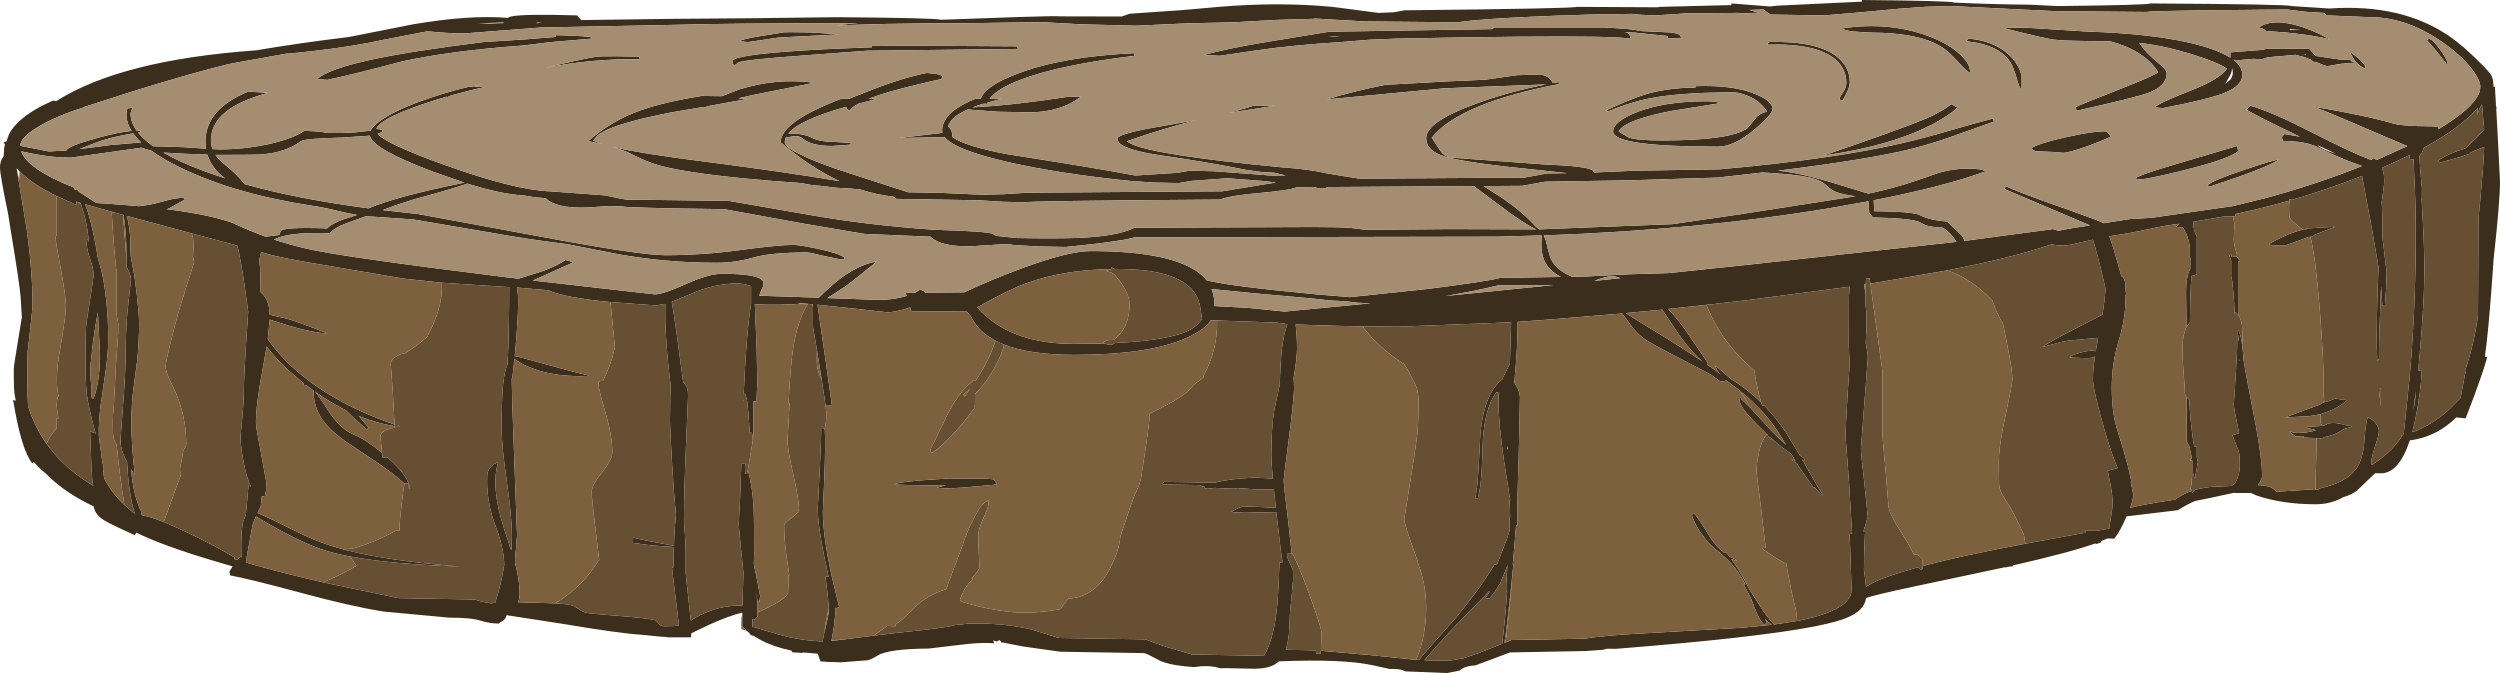 <?xml version="1.0" encoding="UTF-8" standalone="no"?>
<svg xmlns:ffdec="https://www.free-decompiler.com/flash" xmlns:xlink="http://www.w3.org/1999/xlink" ffdec:objectType="shape" height="244.85px" width="909.5px" xmlns="http://www.w3.org/2000/svg">
  <g transform="matrix(1.0, 0.0, 0.0, 1.0, 0.0, 0.0)">
    <path d="M270.05 224.35 L270.05 222.85 Q264.85 224.15 257.95 227.3 254.8 228.75 251.5 230.4 L251.4 231.85 243.0 231.85 241.95 231.7 240.8 231.65 233.75 230.95 Q225.45 230.45 205.0 227.0 L184.3 223.8 Q184.0 225.1 182.95 225.85 181.55 226.55 181.55 226.85 178.2 226.85 174.85 225.8 171.5 224.7 163.45 224.7 L139.7 222.5 Q127.6 220.6 109.05 215.55 89.95 210.4 83.75 209.35 L83.45 207.95 84.6 206.05 77.15 203.85 Q59.1 198.45 49.55 193.75 L49.05 194.7 Q41.5 191.3 38.7 189.75 34.55 187.5 34.1 184.25 L30.65 182.5 Q22.25 178.0 16.8 172.4 L16.7 172.3 Q13.8 169.9 12.3 168.05 L11.75 168.6 Q7.7 163.55 4.75 145.4 L5.75 145.85 5.25 143.1 Q5.0 141.1 5.0 134.5 5.0 132.95 6.55 124.0 L7.95 115.4 7.5 108.1 Q7.05 102.7 3.9 83.8 L2.95 77.8 Q0.0 63.6 0.0 60.95 0.0 58.9 0.85 57.55 L1.3 56.95 1.45 55.05 1.5 54.95 1.45 54.7 Q1.5 53.5 1.8 52.55 L1.35 51.85 Q1.65 51.55 2.35 51.45 L2.5 51.25 Q3.2 47.25 8.05 43.2 12.35 39.6 19.4 36.55 L20.35 36.85 Q44.0 21.8 93.3 18.3 108.75 15.65 127.0 13.45 L150.25 8.85 Q170.9 5.35 184.6 6.5 L185.7 6.05 Q189.9 5.0 210.0 5.6 L211.4 7.3 245.0 6.85 272.15 6.65 304.7 6.25 Q341.25 6.55 342.2 7.2 L370.4 6.2 Q383.85 5.75 385.95 5.95 L408.1 6.0 410.95 5.0 429.75 3.7 443.45 2.5 Q464.95 0.65 484.75 2.5 L501.55 4.7 507.15 4.45 510.95 3.75 Q572.65 3.1 573.6 2.5 L603.25 2.65 603.6 2.5 629.85 1.85 629.85 1.25 643.95 2.35 646.65 2.05 663.6 1.25 677.35 0.6 677.35 0.0 Q710.15 0.3 711.1 0.95 725.3 1.6 738.3 1.7 L748.6 2.2 Q781.4 1.85 782.35 1.25 832.65 1.55 833.6 2.2 L847.35 3.1 Q873.85 1.25 891.25 13.3 893.75 15.05 895.9 16.95 L895.9 16.85 Q905.15 25.25 906.3 27.4 907.05 28.8 907.1 30.85 L907.1 31.55 907.65 31.55 908.05 38.6 908.25 39.05 908.15 39.9 908.8 51.85 909.5 66.1 Q909.5 73.3 907.2 94.0 L906.45 104.45 Q905.2 121.3 904.0 129.8 L904.9 129.8 904.65 130.65 Q903.0 136.7 897.0 152.2 L893.6 151.85 891.6 153.65 Q885.1 159.15 876.7 160.2 872.75 172.2 866.1 172.2 L864.1 172.15 861.55 174.55 857.45 178.5 Q855.5 180.0 852.4 180.9 848.0 183.45 842.35 183.45 830.3 183.45 820.9 180.25 L819.0 179.4 818.9 179.35 818.75 179.3 818.6 179.35 812.95 179.35 812.9 179.25 803.55 181.25 798.6 182.25 Q795.4 183.6 792.35 185.6 L773.65 187.85 Q771.35 193.25 769.2 195.95 L766.65 195.9 764.35 196.9 764.35 197.35 762.35 198.0 762.4 197.65 Q753.4 200.9 732.3 205.7 L732.35 206.0 730.9 206.15 729.45 206.45 729.45 206.35 726.85 206.9 696.2 213.4 Q681.15 216.6 678.85 217.6 678.35 222.1 671.75 224.8 668.35 226.2 661.75 227.55 L659.85 227.95 Q638.45 232.05 587.8 236.05 L584.65 236.0 583.1 236.4 576.85 236.85 549.35 237.35 537.85 241.65 536.7 242.1 Q532.95 242.2 530.9 244.0 L526.35 244.85 511.35 244.25 Q509.6 243.35 506.85 243.35 L505.7 243.4 499.55 242.05 Q488.75 239.65 465.25 240.6 L464.2 241.45 Q461.7 243.15 456.85 243.3 L447.35 243.1 443.8 243.1 Q440.85 242.1 436.85 242.4 L434.35 242.7 Q427.3 242.2 423.65 241.0 421.85 240.4 419.75 239.2 417.75 238.05 416.25 237.6 L385.75 237.1 371.95 235.15 364.6 233.7 364.65 234.1 363.7 232.85 362.3 233.5 362.35 233.25 361.25 233.0 361.55 233.45 361.55 234.05 Q358.0 233.65 351.8 234.3 L337.8 235.95 Q323.2 236.05 319.25 238.5 317.15 239.8 315.7 240.2 L305.95 240.95 301.0 240.8 298.45 240.6 297.85 238.75 297.45 237.8 291.9 237.35 292.0 237.55 288.25 237.3 287.85 236.65 Q281.65 235.4 276.75 232.85 L273.8 231.1 273.8 231.35 272.75 230.7 272.7 230.35 271.65 229.5 270.0 227.75 270.05 224.35 M902.35 31.55 Q902.25 28.85 898.95 24.7 895.45 20.3 889.9 16.3 876.2 6.25 862.35 6.25 L846.4 5.6 845.45 4.7 838.95 4.3 832.0 3.45 806.9 3.7 Q781.65 4.0 781.1 4.35 L747.65 4.05 709.85 2.2 700.8 2.45 691.7 3.1 675.55 4.6 663.6 5.6 644.2 5.3 Q644.05 5.15 642.7 4.35 L641.6 3.45 636.4 3.6 639.7 4.6 637.2 4.75 Q632.85 5.05 632.65 4.7 L613.6 4.85 602.35 5.6 597.45 5.4 593.6 5.05 Q572.8 5.3 572.35 5.6 L567.45 5.65 560.2 5.95 Q538.6 6.85 530.45 8.1 L496.7 7.8 478.3 6.75 477.95 6.85 464.05 7.25 449.2 8.1 431.7 8.5 413.45 9.35 393.5 8.85 380.0 8.1 380.1 8.05 378.75 8.05 Q350.65 8.55 340.75 8.45 L322.45 8.7 304.65 9.2 306.85 8.9 312.1 8.45 Q263.0 8.45 245.0 9.05 L196.85 10.0 172.8 11.85 Q168.55 12.4 161.6 11.9 L155.45 11.4 139.35 14.5 134.1 15.6 134.05 15.6 133.9 15.6 Q121.8 17.9 106.55 19.35 L104.0 19.55 88.35 22.35 83.05 23.35 Q70.45 26.4 49.85 32.75 L30.5 38.95 30.8 38.95 Q20.35 42.25 14.05 46.05 7.35 50.0 7.35 53.1 L7.6 53.1 12.7 54.1 17.75 55.1 24.1 54.75 Q24.9 53.05 35.4 50.2 43.3 48.0 47.85 47.65 46.0 44.6 46.0 41.6 46.0 40.5 46.35 39.45 L48.35 39.2 Q47.5 40.55 47.5 41.25 47.5 44.45 49.7 47.55 L51.25 47.6 50.75 48.1 50.2 48.2 Q52.2 50.7 55.7 53.2 L66.75 53.55 74.95 54.1 74.75 51.6 Q74.75 41.4 86.1 35.3 88.0 34.25 90.3 33.3 L97.3 33.8 Q91.8 35.4 88.0 37.15 76.75 42.35 76.75 51.1 76.75 52.75 77.3 54.25 L79.75 54.35 Q88.9 54.35 97.65 52.45 106.3 50.55 110.75 47.6 118.0 47.85 118.5 48.35 124.9 48.5 129.2 48.15 L134.85 47.55 Q135.95 45.15 141.05 42.2 147.35 38.6 157.55 35.25 164.35 33.05 170.85 31.5 L171.75 31.55 175.6 30.5 172.3 31.55 176.3 31.7 Q170.35 32.95 164.15 34.7 L162.8 35.3 162.4 35.2 158.9 36.25 Q138.35 42.65 136.9 46.9 139.0 47.1 139.25 47.6 138.8 48.25 137.35 48.7 140.55 52.4 161.75 60.0 187.25 69.15 200.0 69.6 L220.25 71.1 Q226.2 72.45 228.0 72.6 L265.25 73.1 294.6 78.2 Q315.75 81.95 340.0 83.6 359.2 84.15 361.2 85.1 361.75 85.6 362.7 85.85 L370.0 86.6 Q384.45 86.85 392.35 86.55 406.55 85.95 412.75 82.85 L477.85 82.6 Q487.0 82.6 491.2 82.9 L496.85 83.6 527.6 83.35 558.85 83.45 Q553.75 80.95 545.8 74.9 L536.2 67.7 482.8 68.05 Q482.35 68.6 480.85 68.6 479.3 68.6 478.3 68.05 L471.85 68.1 Q469.7 69.15 458.9 70.15 447.6 71.1 443.85 72.6 373.75 73.1 372.75 73.6 L364.75 73.4 356.0 72.85 326.0 72.35 325.1 71.55 Q319.05 70.9 313.0 68.95 L309.5 68.6 304.2 68.3 298.5 67.6 295.2 67.3 291.5 66.6 Q248.6 63.65 236.65 59.15 233.3 57.9 228.3 55.35 225.9 54.35 222.85 53.45 233.05 55.85 255.95 58.75 284.8 62.45 305.4 65.9 294.8 60.9 284.0 51.75 284.0 44.7 304.05 36.7 L306.0 35.95 308.85 35.95 Q312.35 34.55 317.6 32.5 327.9 28.45 337.2 26.55 L339.9 26.8 Q342.6 27.2 342.8 27.8 L342.5 28.75 Q327.2 32.1 319.55 34.65 L316.0 35.95 319.1 35.95 312.2 37.75 Q309.9 39.0 309.05 40.3 307.95 39.7 307.85 38.85 290.75 43.6 286.75 48.65 L288.25 48.6 Q292.35 48.6 295.35 50.1 298.4 51.6 302.75 51.6 L309.35 51.95 309.65 52.05 309.05 52.65 302.75 53.1 Q295.55 53.1 292.55 50.75 291.3 49.8 290.45 49.6 289.05 49.35 286.0 50.1 L286.0 49.8 Q285.5 50.75 285.5 51.75 285.5 54.85 304.15 61.45 L330.4 69.95 341.8 70.15 357.5 70.85 365.25 70.65 373.75 70.1 444.6 69.6 464.2 66.4 459.6 65.85 446.6 64.85 433.5 65.8 428.85 66.6 419.45 66.4 411.5 65.85 Q385.75 63.25 366.85 59.0 347.45 54.55 343.65 49.9 L327.1 50.2 342.85 48.35 342.75 47.6 Q342.75 41.5 352.5 36.95 L354.85 35.95 356.8 35.95 Q358.35 31.15 370.6 26.65 386.8 20.55 412.5 19.35 L412.8 20.3 Q385.4 23.6 371.3 29.0 362.55 32.35 360.0 35.95 L364.3 35.95 359.2 37.35 359.05 37.8 358.0 37.7 356.9 37.95 353.85 39.05 Q367.8 38.4 389.05 35.15 L393.2 35.25 389.65 37.5 Q382.9 40.85 374.75 40.85 L362.95 40.65 352.5 39.85 352.45 39.65 Q345.7 42.55 344.9 46.1 L345.0 46.1 Q346.5 47.25 346.5 49.85 350.95 53.2 366.7 56.15 396.75 60.8 413.0 63.85 L427.95 62.9 432.85 62.1 441.65 62.3 449.1 62.85 462.1 63.85 467.8 63.85 463.6 62.85 458.8 62.55 453.6 61.85 Q439.6 59.0 419.55 56.1 406.5 53.85 406.5 50.5 406.5 48.65 422.1 46.0 L435.65 43.6 Q423.75 46.55 410.0 51.35 414.1 55.45 456.1 59.85 L466.1 60.85 Q476.65 61.6 482.8 63.1 L494.55 65.0 533.05 64.75 533.1 64.6 533.45 64.75 554.6 64.6 558.75 63.85 562.85 63.1 570.15 63.0 559.6 61.85 Q533.15 59.25 525.6 56.95 518.85 54.9 518.85 50.25 518.85 44.3 537.05 37.7 549.4 33.2 562.6 30.7 L525.85 32.1 482.75 36.15 Q492.0 33.25 504.1 30.85 L526.85 29.6 540.3 29.0 551.9 27.35 560.5 27.1 Q563.8 27.7 564.95 30.25 L567.1 29.85 567.1 30.6 Q549.75 33.9 538.15 38.65 525.9 43.7 520.85 50.1 L523.95 54.8 Q525.1 56.6 527.45 57.3 L562.1 59.85 Q576.75 60.4 579.25 61.9 579.7 62.1 579.95 62.75 L594.85 62.1 625.6 61.6 Q666.2 58.0 691.7 52.15 699.75 50.3 709.85 47.35 718.6 44.8 722.95 43.7 L725.1 43.1 725.35 44.25 723.95 44.75 710.45 49.55 Q702.45 52.4 695.05 54.25 679.5 58.05 646.8 62.1 651.85 62.55 658.9 64.3 664.35 65.65 679.7 70.45 L680.3 70.35 680.35 70.1 681.1 70.1 681.15 70.15 Q690.1 68.15 698.05 65.4 704.75 63.0 706.75 62.5 711.15 61.35 715.85 61.35 721.0 61.35 722.35 62.35 706.9 67.95 681.65 72.85 L681.85 76.85 Q695.95 76.95 698.55 78.3 701.85 80.1 708.35 80.6 L713.55 85.55 Q714.3 86.4 714.65 87.65 L746.85 83.35 748.8 83.95 753.7 83.05 760.35 82.0 729.2 68.75 Q729.2 68.4 729.55 68.15 L729.85 67.8 Q732.9 69.35 746.45 74.2 L748.5 74.9 751.7 76.05 Q752.3 76.2 752.95 76.5 763.55 80.25 765.35 81.2 L774.85 79.7 782.65 79.25 812.2 75.0 823.7 72.2 Q842.05 67.3 859.35 60.4 850.9 57.5 843.4 53.65 838.9 51.35 830.45 51.25 L830.15 49.85 831.1 48.75 836.75 49.75 Q822.1 42.75 817.35 40.0 817.5 39.45 818.1 39.0 L818.6 38.45 Q826.1 40.5 841.35 48.3 855.7 55.65 862.6 58.2 L863.6 57.5 864.55 58.25 875.8 53.15 861.35 47.0 Q845.3 40.05 841.4 38.75 861.15 42.1 870.85 45.0 874.15 45.95 884.85 45.95 L886.9 46.2 887.25 46.95 890.6 44.8 Q901.0 37.95 902.2 32.95 L902.35 31.55 M903.5 44.25 L902.95 38.05 Q902.0 39.2 901.2 41.95 L901.5 39.15 Q898.8 42.45 893.95 46.1 888.75 49.95 881.65 53.85 881.45 55.2 880.55 56.35 L880.15 56.8 880.5 61.9 881.1 68.6 881.05 72.3 881.0 72.3 881.0 72.75 Q882.0 89.65 882.0 97.95 882.0 109.65 880.15 130.4 L879.75 134.95 879.95 134.8 881.05 134.8 Q880.65 143.45 878.55 153.15 L877.6 157.25 Q885.15 154.5 891.2 148.75 L895.15 144.75 897.0 135.05 896.7 135.0 897.3 133.35 897.4 132.6 897.55 132.55 Q900.2 124.3 901.5 114.7 L901.65 79.8 902.3 73.0 Q903.45 60.8 903.75 53.5 L902.75 53.85 Q900.45 54.65 898.6 55.6 L898.55 55.9 894.6 57.25 887.95 59.05 886.7 58.75 Q888.65 56.9 894.4 54.8 895.75 54.3 896.95 53.95 L900.75 50.4 903.75 47.15 903.5 44.25 M883.6 14.05 Q885.05 14.35 887.6 17.9 889.9 21.05 890.45 22.8 L890.45 23.75 Q885.15 16.85 882.95 14.7 882.95 14.5 883.3 14.35 L883.6 14.05 M860.45 24.05 L860.45 25.0 Q857.25 23.4 855.95 20.9 L854.8 18.75 Q859.45 22.1 860.45 24.05 M855.15 21.85 L855.3 22.3 856.7 22.5 856.7 22.8 851.8 23.2 846.7 24.05 Q845.7 23.95 843.15 22.8 L842.55 22.55 841.7 22.5 840.55 21.65 838.1 20.7 835.0 19.95 824.9 20.85 822.95 21.55 819.75 21.4 814.85 21.85 812.6 21.8 Q815.75 24.25 815.75 27.2 815.75 31.2 809.25 33.8 803.25 36.2 786.7 39.35 L783.9 39.05 Q785.45 37.45 796.85 33.0 807.6 28.85 810.15 25.0 807.1 22.75 797.3 19.7 786.8 16.5 778.25 15.6 780.8 19.45 785.05 22.8 788.25 25.3 788.25 26.7 788.25 31.25 781.55 33.8 777.1 35.45 755.45 40.3 L755.15 38.9 Q757.3 37.9 771.8 32.2 783.8 27.5 785.15 26.25 780.85 19.3 770.45 15.85 L767.65 15.0 Q751.5 14.95 747.45 14.45 744.3 14.1 729.2 10.3 732.3 9.9 738.15 10.15 L759.65 11.5 Q782.15 12.25 796.55 15.55 806.6 17.9 811.4 21.0 L811.4 19.05 823.6 18.1 Q823.6 17.8 825.65 17.75 829.1 17.6 840.15 17.8 L842.4 20.35 851.25 21.65 855.15 21.85 M833.25 10.95 L837.35 10.95 832.95 10.6 833.25 10.95 M838.95 19.9 L838.9 19.7 837.8 19.8 838.95 19.9 M847.8 14.4 Q840.2 12.3 824.2 11.25 824.2 10.6 821.7 10.0 828.7 5.3 844.1 12.5 L847.8 14.4 M811.1 27.8 L809.5 30.6 811.4 28.95 Q812.8 27.15 812.0 24.7 L812.0 25.0 Q812.0 26.15 811.1 27.8 M843.35 53.05 Q845.25 54.65 849.75 55.9 L842.9 52.7 843.35 53.05 M842.4 177.95 L842.45 178.15 843.7 178.0 843.7 177.85 843.95 177.85 843.95 177.65 Q853.95 175.55 857.5 170.05 859.7 166.65 860.15 160.45 860.65 153.55 861.4 151.85 863.25 152.5 864.5 154.3 865.45 155.7 865.45 156.7 865.45 158.3 864.05 162.4 863.1 165.25 862.8 166.9 L863.1 166.3 862.75 167.15 862.65 168.1 Q862.65 168.75 862.9 169.15 869.85 164.75 873.8 158.8 L873.6 158.45 874.1 158.35 874.5 157.75 876.65 136.9 Q878.0 121.5 878.5 106.1 879.1 89.2 878.7 73.1 L878.05 58.0 876.4 57.8 876.85 56.3 Q872.1 58.65 866.55 61.05 867.6 63.5 867.3 67.15 L866.45 73.7 866.6 76.15 866.65 78.85 866.7 86.3 867.0 88.5 868.25 99.05 Q868.25 103.75 867.65 111.25 L866.7 111.25 866.25 104.15 866.1 107.4 Q865.45 122.8 865.45 130.6 L864.85 131.25 Q864.45 123.4 864.9 107.85 L865.3 97.1 862.95 83.55 862.15 79.25 859.3 64.0 Q846.65 68.95 833.7 72.75 L833.65 72.55 832.9 72.5 832.85 73.0 Q823.15 75.75 813.3 77.85 L813.3 78.05 813.15 78.65 812.95 78.7 812.3 78.7 809.5 78.7 809.35 78.7 797.85 80.7 797.9 81.2 797.95 81.25 797.95 81.8 798.05 82.65 Q798.4 84.75 799.2 85.95 L799.2 99.85 797.25 100.45 Q796.75 106.65 796.7 117.2 L795.6 118.75 795.45 118.75 795.3 106.85 Q795.25 103.25 795.75 100.9 796.1 99.05 796.8 97.95 L796.85 94.2 796.85 93.8 796.7 93.75 796.7 90.3 Q796.2 85.9 794.15 82.8 L791.7 82.5 792.9 81.4 788.15 82.05 784.1 82.85 Q776.0 84.7 767.35 85.95 768.55 88.8 771.75 100.45 773.0 101.0 773.25 103.6 L773.35 106.3 773.55 107.0 773.35 107.05 773.25 109.2 Q773.25 115.85 770.75 124.1 768.25 132.3 768.25 141.1 768.25 150.3 770.4 156.85 772.65 163.9 774.1 169.4 L775.45 175.3 775.15 175.5 776.1 179.85 Q776.1 181.55 774.95 184.75 779.4 183.6 788.1 182.25 L791.35 181.75 Q793.85 179.8 797.4 178.6 L797.5 179.3 798.5 178.25 Q801.3 177.45 804.65 177.1 L811.75 176.8 813.0 176.0 Q814.85 172.7 814.85 169.7 814.85 165.25 814.4 164.05 L812.15 158.35 814.6 157.6 Q812.65 148.5 812.65 147.2 L813.3 137.35 Q813.9 128.55 813.9 124.05 L814.5 124.05 814.15 121.25 Q814.15 120.2 814.3 120.05 815.15 121.6 815.7 125.4 L816.1 129.4 816.1 130.4 Q817.25 137.35 819.65 149.5 L820.8 155.5 Q822.95 167.45 822.95 173.25 822.95 174.3 821.4 176.5 825.95 176.6 827.55 178.3 L828.2 178.9 842.4 177.95 M837.85 83.5 L838.15 83.6 838.05 83.45 838.15 83.4 838.35 83.65 839.1 83.55 838.9 83.25 839.45 83.1 849.5 82.5 842.2 85.35 Q841.6 86.0 840.55 86.15 L839.9 86.2 831.35 89.35 828.6 89.35 825.85 89.05 825.45 88.75 Q832.05 85.0 837.85 83.5 M845.5 146.35 L846.55 146.0 846.9 146.05 849.5 145.0 853.9 145.6 Q850.55 148.65 845.35 150.25 L844.15 150.7 842.95 150.9 839.7 151.45 831.35 151.85 843.95 147.2 Q844.55 146.7 845.5 146.35 M844.85 154.95 L844.95 155.05 845.45 154.8 846.0 154.6 Q848.35 153.1 853.35 154.7 L855.45 155.0 855.45 155.3 852.75 156.05 850.95 157.15 Q848.2 158.65 845.55 159.0 L845.4 159.1 Q844.9 159.5 844.15 159.5 L842.8 159.4 837.9 159.2 838.3 158.85 835.15 158.75 833.8 157.8 Q832.95 157.25 832.95 156.85 L833.6 157.05 Q834.25 157.5 836.1 157.5 839.75 157.5 842.65 156.45 L842.05 156.4 Q841.9 156.75 841.9 156.2 839.2 155.85 839.2 155.3 L844.85 154.95 M828.9 58.1 Q825.15 60.9 804.2 67.8 L802.95 67.5 Q804.6 65.75 816.4 61.8 827.45 58.1 828.9 58.1 M814.2 55.0 Q811.6 57.4 798.5 60.9 788.1 63.7 779.2 65.3 L776.7 65.0 Q777.9 63.7 791.8 59.65 L813.9 53.1 814.2 55.0 M813.55 93.25 L813.55 93.3 814.15 93.9 815.0 94.95 814.2 95.2 814.2 114.45 813.4 113.6 Q813.1 113.75 813.05 113.85 L812.95 114.65 Q812.95 110.95 812.35 104.8 L812.1 102.25 811.7 100.6 811.7 94.7 811.1 93.1 811.35 92.75 811.65 92.55 811.9 93.55 813.55 93.25 M865.5 141.45 L866.1 141.4 866.1 148.05 865.5 141.45 M878.9 142.3 L878.0 149.0 Q878.7 145.95 878.9 142.65 L878.9 142.3 M814.95 131.2 L814.95 131.1 814.8 130.7 814.8 131.2 814.95 131.2 M733.7 28.6 Q732.7 25.0 731.7 23.2 727.9 16.35 715.45 15.0 715.45 14.65 715.8 14.4 L716.1 14.05 Q724.65 14.8 729.95 19.15 734.2 22.6 735.45 27.5 L735.45 32.8 Q734.55 31.75 733.7 28.6 M759.35 53.2 Q752.55 55.6 750.45 55.6 L747.45 55.3 740.45 55.0 738.9 54.05 Q741.0 52.3 751.45 49.95 761.9 47.6 766.4 47.8 L767.95 49.7 Q765.2 51.05 759.35 53.2 M736.8 197.8 L758.6 193.8 758.6 193.75 758.8 193.05 761.1 193.1 762.85 193.1 763.85 192.9 767.4 192.3 Q767.45 190.9 768.0 188.0 768.6 184.55 768.6 182.95 768.6 179.75 766.8 171.25 L770.4 170.3 Q768.2 165.25 765.7 156.65 761.4 141.85 761.4 137.65 761.4 134.65 762.15 129.65 761.05 130.3 759.2 130.3 L754.9 130.15 752.95 130.0 Q753.5 129.15 757.2 128.2 760.9 127.2 762.45 127.75 L763.3 122.9 754.35 123.75 Q752.5 123.75 748.65 124.75 L742.95 126.25 Q746.05 124.1 756.0 119.05 L764.9 114.45 765.65 109.05 766.0 105.1 765.55 103.05 Q762.85 91.6 761.4 87.2 L756.05 88.4 Q752.2 89.35 750.45 89.35 L748.45 89.25 746.3 88.9 Q732.25 93.75 708.4 98.35 L680.45 103.2 680.15 101.25 678.9 101.25 678.75 103.45 678.2 103.5 678.65 107.0 678.6 109.2 Q678.6 110.75 679.05 114.3 L679.05 115.45 679.05 118.7 678.75 124.8 678.95 125.75 Q679.5 128.4 679.5 130.0 L679.5 130.55 678.25 146.65 677.0 163.25 Q677.0 164.85 678.25 175.7 L679.5 188.1 677.9 193.35 678.5 193.25 Q678.1 202.05 678.1 207.35 L678.75 212.15 678.85 213.55 Q682.25 210.95 692.5 207.9 L697.7 206.4 699.2 207.5 699.2 206.55 Q699.45 208.0 699.5 205.9 713.65 202.15 736.8 197.8 M709.9 37.9 L712.15 39.15 Q708.65 42.3 702.75 45.35 687.7 53.15 663.35 56.6 691.4 47.05 700.4 43.25 706.4 40.7 709.9 37.9 M716.7 26.55 Q715.0 25.5 712.25 22.4 709.35 19.2 707.05 17.55 698.8 11.85 680.15 11.85 L674.1 11.45 Q670.45 10.95 670.45 10.3 688.0 7.7 702.85 13.65 709.05 16.15 712.8 19.55 716.55 22.85 716.7 25.95 L716.7 26.55 M671.7 30.15 Q671.7 25.1 667.9 21.75 660.95 15.65 642.95 16.25 642.95 15.9 643.3 15.65 L643.6 15.3 Q661.9 14.8 669.05 21.3 672.95 24.85 672.95 29.85 672.95 31.65 671.8 33.8 670.5 36.2 670.45 36.55 L669.2 36.25 Q669.2 35.45 670.45 33.65 671.7 31.85 671.7 30.15 M668.35 70.0 Q666.4 69.35 664.2 67.25 662.25 65.45 658.2 64.55 652.85 63.35 641.3 62.75 L624.85 64.6 592.85 65.6 562.1 66.1 558.0 66.85 553.85 67.6 539.7 67.7 546.85 72.25 Q554.4 77.55 558.6 82.35 L559.95 83.45 608.35 81.55 632.45 78.05 665.85 72.85 675.0 71.4 Q670.65 70.8 668.35 70.0 M679.85 75.0 L679.9 73.2 665.25 75.8 Q618.25 83.6 561.6 85.65 L562.4 87.5 Q563.2 91.3 563.85 93.2 565.4 97.95 571.95 100.7 L576.85 100.6 592.2 99.8 607.1 99.35 635.15 96.4 711.75 88.0 Q709.95 84.85 706.85 82.85 702.55 82.6 700.75 82.0 699.7 81.6 698.45 80.85 695.45 79.4 681.35 79.1 L680.05 77.45 679.85 75.0 M653.8 225.9 Q673.6 222.05 673.6 214.6 L673.1 199.3 672.85 194.3 673.8 194.15 672.65 175.1 671.4 158.6 Q671.4 155.65 672.2 142.95 L672.95 131.75 672.85 131.8 672.6 125.85 672.65 107.95 672.9 104.3 635.15 109.25 623.95 110.55 623.65 110.6 623.55 110.6 620.8 110.9 606.9 112.4 Q609.7 115.4 612.6 119.3 L621.35 132.1 621.15 132.7 624.6 135.1 626.1 136.45 Q624.45 134.7 624.2 133.45 L624.2 133.1 629.65 137.85 630.35 138.3 630.45 138.35 630.45 138.25 630.45 138.1 630.55 138.25 630.8 138.55 Q636.1 141.95 640.75 146.45 L641.05 147.5 641.8 147.5 Q646.15 152.0 649.85 157.55 L654.85 165.75 656.1 166.55 656.7 167.5 655.65 167.2 656.7 169.05 Q660.9 176.6 662.95 179.7 L662.95 180.3 660.1 177.25 659.85 177.5 657.6 174.3 654.05 169.2 653.7 168.55 652.2 167.55 651.75 166.8 653.25 167.85 651.7 165.15 648.6 162.95 647.05 161.65 646.75 161.45 643.6 158.65 644.9 160.25 644.2 159.85 643.3 158.75 643.3 158.7 642.9 157.9 642.8 158.05 642.4 157.55 641.95 157.1 Q632.95 148.5 632.95 145.95 632.95 144.0 633.3 144.6 L633.6 145.6 633.6 145.3 637.0 148.6 632.95 142.15 632.8 142.0 628.8 139.0 628.2 138.55 627.7 138.2 628.0 138.55 625.9 138.8 622.85 136.6 Q621.15 135.5 610.65 130.15 600.7 125.0 598.35 123.35 594.85 120.95 591.8 116.2 L590.1 114.05 563.5 116.25 552.1 117.1 552.1 119.75 Q552.1 125.85 550.9 139.2 L551.8 140.7 Q552.45 141.8 552.75 142.85 L552.95 144.5 552.5 166.3 Q552.0 179.75 552.0 190.95 L551.55 191.25 551.5 191.7 551.45 192.2 550.9 199.0 550.35 205.35 550.55 205.35 550.3 208.05 550.2 209.2 550.05 210.4 Q548.35 227.3 547.3 233.9 L547.7 233.75 549.85 232.85 576.6 232.35 Q583.4 231.1 601.8 230.2 L634.0 228.35 644.6 227.3 Q643.3 226.45 642.0 225.1 L642.6 226.1 Q642.6 226.85 641.85 227.35 640.05 225.55 638.6 221.85 L637.0 217.65 634.35 212.6 634.95 212.6 Q631.65 205.95 625.9 201.3 L626.05 201.3 Q622.85 199.15 620.2 195.8 616.7 191.4 615.45 187.2 L616.4 186.85 Q618.5 189.35 622.3 195.75 624.55 199.0 627.3 201.15 L628.0 201.05 629.1 202.4 631.7 203.75 631.7 204.05 629.8 203.35 Q632.45 206.9 635.15 211.95 L636.3 214.25 640.25 220.4 Q642.85 224.6 645.4 227.2 L653.8 225.9 M648.4 164.0 L648.5 164.2 648.45 164.2 648.1 163.85 648.4 164.0 M648.2 159.25 Q642.8 150.15 633.3 142.4 L637.2 148.85 642.4 154.5 Q646.05 158.65 649.75 161.8 L648.2 159.25 M795.45 144.55 L796.45 145.4 Q796.85 154.5 798.25 162.65 L799.2 162.35 799.2 166.45 799.6 168.05 798.55 173.95 Q797.8 173.2 797.8 171.35 L797.8 171.2 797.8 168.05 797.7 167.65 796.7 167.5 797.4 166.55 796.55 162.6 795.45 160.3 795.45 144.55 M611.7 13.75 L606.7 14.05 606.7 13.1 594.5 11.85 590.9 11.65 Q593.4 12.05 592.95 14.05 587.15 13.05 552.2 13.35 531.8 13.55 507.95 14.05 L498.15 14.45 487.95 15.3 Q470.55 16.35 456.2 18.45 L443.75 20.3 437.95 20.0 Q447.45 17.45 460.95 15.25 L483.45 11.55 542.65 10.6 Q543.45 10.3 543.45 10.0 L583.6 10.0 Q595.15 10.6 596.1 11.25 L607.45 11.8 Q610.4 12.1 611.1 12.8 L611.7 13.75 M616.85 31.35 Q630.3 30.85 638.45 34.15 644.85 36.75 644.85 39.6 644.85 41.6 638.3 47.1 630.9 53.35 624.85 53.35 586.85 53.35 586.85 47.85 586.85 44.25 595.4 40.85 605.45 36.85 620.85 36.85 625.0 36.85 625.35 37.6 L607.8 40.4 Q592.35 43.45 589.35 47.1 L588.85 47.85 592.55 50.05 Q595.55 51.1 604.6 51.1 629.75 51.1 635.7 46.65 L638.6 43.15 Q640.0 41.25 642.85 40.6 640.2 36.45 635.3 34.65 632.55 33.6 630.6 33.6 608.8 33.6 597.3 36.4 591.1 37.95 584.85 40.6 L584.35 40.1 Q590.9 37.1 595.75 35.3 604.7 31.95 616.85 31.85 L616.85 31.35 M276.65 107.6 L297.85 108.3 Q303.0 103.25 306.6 100.7 312.85 96.2 319.0 95.1 311.55 101.25 307.4 104.3 L300.95 108.45 319.75 109.1 Q324.4 109.1 328.65 108.0 L329.85 107.65 329.5 106.55 332.8 106.55 334.75 105.35 Q335.9 105.75 336.2 106.0 L336.55 106.5 350.85 106.35 Q360.35 101.8 371.9 97.55 388.75 91.35 396.85 91.35 426.55 91.35 436.8 99.75 438.05 100.75 439.0 102.0 447.85 104.2 479.1 107.1 L491.1 108.1 519.15 105.15 Q540.5 102.45 545.85 101.1 L567.85 100.75 Q563.55 98.5 561.9 94.95 560.85 92.6 560.75 89.25 L560.85 85.65 544.35 86.1 412.75 86.35 Q410.55 87.15 399.9 88.55 L387.75 89.85 377.4 89.65 368.5 89.1 Q367.0 88.7 362.6 89.0 L354.05 89.55 Q342.4 90.0 338.5 86.1 L314.5 85.1 292.65 81.4 263.5 76.1 Q227.0 75.6 226.5 75.1 L221.55 74.95 213.55 75.5 Q202.3 75.9 198.5 72.1 L194.7 71.8 190.5 71.1 Q182.8 70.75 170.05 66.8 163.75 68.95 154.1 71.55 146.1 73.7 139.2 76.45 L152.0 77.85 195.15 85.8 Q232.55 92.85 242.0 92.85 255.3 92.85 269.15 91.0 283.0 89.1 288.75 89.1 290.75 89.1 297.25 90.45 304.9 92.05 307.0 93.6 L307.3 94.0 Q307.3 94.35 305.75 94.35 L299.65 93.1 Q294.75 91.85 293.5 91.85 280.4 91.85 273.9 93.75 267.35 95.6 260.75 95.6 242.85 95.6 225.6 92.6 L206.5 88.85 Q192.45 87.15 176.85 84.35 L150.5 79.85 133.15 78.65 126.1 81.2 Q121.8 82.75 120.0 84.85 107.9 84.4 102.0 86.2 100.7 86.6 99.65 87.15 105.35 89.0 111.0 90.35 123.55 93.35 180.9 100.45 L186.35 101.15 186.75 100.85 186.95 101.2 188.65 101.4 197.65 98.55 Q203.1 96.45 205.75 94.6 208.0 95.1 208.25 95.6 L199.2 99.65 193.85 102.05 238.25 107.1 Q241.2 107.1 249.5 103.35 257.8 99.6 262.75 99.6 276.5 99.6 277.65 102.5 278.05 103.4 277.2 105.1 276.35 106.85 276.25 107.5 L276.25 107.6 276.65 107.6 M515.15 240.05 L516.25 240.1 Q519.5 236.05 529.55 224.9 538.2 214.45 543.75 205.3 L544.6 205.35 548.2 196.15 549.15 193.15 549.25 192.3 549.2 188.1 549.4 188.1 549.2 181.85 549.4 181.85 547.35 168.95 Q545.15 154.55 545.15 145.45 L545.2 142.85 544.25 142.8 Q540.25 148.65 539.5 159.55 L539.05 170.95 Q538.7 177.45 537.65 181.25 L536.7 181.25 Q537.5 177.4 537.9 170.2 L538.55 158.05 Q539.4 148.4 542.55 142.8 544.15 139.9 546.4 138.1 L546.4 138.15 549.3 132.3 549.75 117.25 508.85 118.85 495.7 118.75 485.1 118.5 471.35 118.05 Q471.85 122.0 471.85 127.0 471.85 130.1 470.65 137.35 L470.75 140.45 470.75 141.95 Q470.5 147.1 468.9 159.5 467.0 173.9 467.0 174.7 467.0 176.3 468.75 190.55 L469.9 201.3 468.75 201.55 468.6 201.1 Q468.45 201.0 468.45 202.95 468.45 203.3 470.35 207.35 L470.45 210.45 469.85 217.45 Q469.2 222.9 469.2 225.2 L469.2 225.3 Q469.15 231.95 467.85 236.1 L467.75 236.4 473.9 236.5 478.75 236.65 478.75 237.8 480.45 237.8 480.55 236.75 498.75 238.35 515.15 240.05 M544.85 103.85 Q536.5 105.95 525.7 107.7 L565.2 103.7 544.85 103.85 M494.0 110.15 L489.6 109.6 483.8 109.3 477.6 108.6 458.0 106.85 440.75 105.15 Q441.85 107.9 441.85 111.35 L441.9 111.35 454.05 112.0 467.35 113.35 498.65 110.35 494.0 110.15 M548.5 163.45 L548.25 162.1 548.25 163.45 548.5 163.45 M611.05 122.1 L604.7 112.65 591.45 113.9 Q595.3 116.4 601.1 119.9 611.4 126.15 619.35 131.5 615.5 128.2 611.05 122.1 M587.25 100.55 Q584.45 100.3 580.0 102.2 L589.45 101.2 Q588.25 100.65 587.25 100.55 M483.25 13.45 L487.5 13.45 485.4 13.3 483.25 13.45 M456.0 38.45 L463.8 38.45 447.1 41.05 454.1 39.1 456.0 38.45 M401.45 124.95 L403.75 125.45 Q404.7 125.45 405.3 124.95 L405.55 124.8 Q426.0 123.8 433.1 119.9 435.7 118.45 437.3 116.05 L436.8 112.5 Q436.3 108.85 434.4 106.25 428.25 97.85 406.35 97.85 L405.35 97.85 404.65 97.3 404.65 97.45 404.3 97.25 Q404.2 97.25 404.2 97.9 386.9 98.15 373.5 103.0 366.8 105.4 355.5 111.85 358.35 115.1 362.5 117.9 373.35 125.1 390.75 125.1 L401.45 124.95 M370.3 17.8 L315.3 18.45 292.05 20.2 Q270.0 21.8 268.45 22.8 L267.5 23.65 Q266.55 24.15 266.55 22.2 266.55 21.1 273.4 20.1 285.7 18.3 317.2 17.2 L317.2 16.55 370.0 16.85 370.3 17.8 M442.8 116.6 L440.5 116.5 Q438.5 119.8 431.85 122.85 418.15 129.1 390.75 129.1 374.75 129.1 365.25 125.35 L362.2 123.95 359.6 122.4 Q355.35 119.5 353.2 115.05 L351.7 113.35 331.55 113.2 331.1 111.85 331.0 111.85 Q325.9 113.6 322.75 113.6 L308.8 112.05 297.4 110.85 300.65 133.2 302.65 147.4 300.3 147.3 299.75 143.4 299.7 143.2 298.95 138.1 298.8 137.35 297.2 127.3 295.75 118.85 295.75 111.55 295.75 110.7 295.4 110.7 293.95 110.55 291.25 110.35 290.1 110.6 284.15 110.85 Q278.35 110.95 274.6 110.7 L275.25 126.1 275.5 139.5 275.2 146.1 274.05 146.0 274.05 158.75 273.8 158.75 273.55 157.45 272.8 157.45 272.2 149.75 271.85 146.35 271.9 146.35 271.55 144.85 271.05 143.2 270.55 143.4 271.05 133.65 Q271.95 118.05 273.25 110.55 L273.25 104.1 271.0 103.4 268.6 103.1 Q259.8 103.1 250.95 107.1 L244.4 109.8 Q245.7 117.3 248.2 136.45 L248.55 139.25 248.75 139.05 249.75 140.6 Q250.3 141.75 250.3 143.75 L250.3 144.4 249.3 168.45 Q248.7 184.95 248.9 191.2 249.5 196.6 249.45 203.75 L249.45 206.85 249.45 208.6 251.3 225.75 Q252.9 224.7 255.1 223.6 262.45 220.05 270.1 220.35 L270.45 208.55 270.45 208.3 Q268.75 191.9 268.75 190.45 L269.25 181.15 269.7 168.75 271.2 168.75 271.05 170.05 Q271.05 171.95 271.2 172.45 L271.75 172.45 272.05 171.0 Q273.7 176.55 274.15 184.7 274.35 188.15 274.35 201.1 L274.25 205.15 274.9 208.6 275.2 208.6 275.15 209.7 276.55 216.85 276.25 218.75 Q275.65 218.75 275.4 217.7 L275.0 215.95 274.95 215.95 275.6 218.75 275.6 222.9 275.6 224.35 Q275.45 224.35 275.25 224.7 L274.7 225.3 273.8 225.15 273.7 226.05 273.7 227.95 282.5 230.6 Q290.85 233.05 299.3 233.35 299.4 232.1 300.05 229.45 L300.4 228.05 Q301.5 223.5 301.5 222.25 L301.5 221.05 Q301.3 217.3 300.3 209.8 L301.45 209.85 300.0 203.15 Q297.5 191.1 297.5 184.85 L298.15 172.4 Q298.75 160.8 298.75 155.3 L299.35 155.3 299.35 156.05 299.95 156.05 300.05 155.85 Q300.35 162.1 299.9 173.45 L299.35 186.25 Q299.35 194.9 302.65 209.9 L305.3 220.95 304.05 221.25 303.95 220.7 304.0 222.35 303.35 228.35 302.5 233.0 302.45 233.2 306.4 232.7 317.85 231.25 329.75 229.85 Q344.2 228.4 347.5 227.4 L352.75 226.85 353.4 226.9 355.75 226.85 Q366.25 226.85 375.4 229.05 L385.25 232.1 416.85 232.6 Q418.45 233.4 424.2 235.3 L433.6 238.1 459.85 238.6 Q463.05 232.95 464.25 223.75 465.05 218.0 465.4 206.4 L465.45 204.65 466.55 204.6 465.85 199.25 464.3 186.3 459.3 186.4 452.95 186.55 449.3 186.4 447.95 186.25 449.6 185.3 Q450.85 184.55 452.4 184.2 L464.15 184.7 463.45 178.1 457.95 178.1 449.9 177.55 449.2 177.8 442.95 177.55 442.0 177.5 439.2 177.8 437.95 177.5 438.4 177.15 Q436.7 176.85 436.7 176.55 L438.15 176.5 422.95 176.25 Q422.95 175.9 423.2 175.65 L423.45 175.3 442.0 175.6 Q446.85 174.2 456.55 173.75 L463.05 174.1 Q462.5 168.15 462.5 165.45 462.5 155.75 463.6 149.1 L465.1 142.15 465.55 140.05 Q465.85 131.1 466.35 126.9 467.0 121.85 468.25 118.1 L468.3 117.9 468.15 117.9 464.35 117.35 442.8 116.6 M338.85 176.55 L338.75 176.3 338.75 176.55 Q328.35 176.5 325.3 176.25 325.75 175.6 334.4 174.8 L345.3 174.05 Q359.7 174.05 361.25 174.35 L361.9 174.95 362.8 176.25 350.2 177.4 Q343.5 177.85 340.75 177.4 L344.0 176.55 338.85 176.55 M421.15 240.4 L420.95 240.35 421.1 240.35 421.15 240.4 M547.8 207.3 L546.2 211.05 545.75 212.5 545.5 212.5 Q543.75 215.75 541.7 217.8 L540.45 217.5 542.0 215.2 541.6 215.15 540.05 216.9 Q526.6 230.2 518.15 240.2 L527.25 240.35 532.35 239.5 537.75 237.65 546.5 234.2 Q547.55 225.6 548.3 215.35 L548.1 215.25 Q547.95 215.15 547.95 213.1 L548.4 205.6 547.8 207.3 M294.9 11.8 L305.3 12.5 283.35 13.65 272.2 15.3 269.05 15.0 Q269.45 14.4 275.7 13.3 L284.7 11.85 Q284.7 11.6 294.9 11.8 M295.3 30.3 L273.95 34.55 268.65 35.75 269.7 35.95 272.2 35.95 257.6 38.6 Q256.85 38.85 256.55 39.05 L256.0 38.9 244.7 40.8 Q219.2 45.7 216.5 50.35 L215.75 51.1 Q216.9 51.75 219.2 52.45 L214.0 51.35 Q222.7 43.7 233.45 40.0 242.2 37.0 255.3 34.9 L262.6 35.0 269.05 32.5 Q282.4 28.4 295.3 30.0 L295.3 30.3 M232.8 21.55 Q215.9 21.25 198.4 24.65 211.15 21.55 217.2 20.6 L219.1 20.5 Q222.95 20.4 232.5 20.6 L232.8 21.55 M215.3 14.05 L200.5 15.3 190.3 16.55 Q163.65 18.5 146.05 22.4 129.05 26.95 119.05 29.05 L115.3 28.75 Q119.8 25.05 134.65 21.8 149.0 18.65 175.95 15.3 L190.0 14.4 202.2 13.45 202.2 12.8 Q215.0 13.1 215.3 13.75 L215.3 14.05 M196.85 8.15 L194.9 8.25 195.55 8.45 196.75 8.2 196.85 8.15 M183.3 8.15 L178.05 8.35 172.3 8.85 173.45 8.75 183.1 8.4 183.3 8.15 M234.95 110.85 L234.05 110.8 233.75 110.75 222.15 109.9 222.1 109.9 Q204.85 108.2 199.5 105.6 L188.05 104.6 Q188.5 106.85 188.5 109.5 188.5 116.9 187.25 129.55 189.85 130.05 197.05 132.1 208.85 135.45 214.25 136.6 L213.75 136.75 211.35 136.85 Q200.15 136.85 192.4 133.5 189.0 132.05 187.15 130.5 L186.45 136.85 186.35 137.65 186.15 137.6 Q186.25 145.6 186.9 161.95 L188.1 194.7 187.65 200.35 187.5 201.6 187.35 204.7 Q189.05 211.05 189.05 215.95 189.05 217.65 188.6 218.75 L188.45 219.1 202.0 219.5 Q206.55 219.75 208.25 220.3 209.3 220.65 210.55 221.6 211.55 222.35 213.05 222.9 L215.4 223.25 225.0 224.05 Q236.0 224.95 238.25 225.6 238.8 225.75 239.65 226.9 240.35 227.85 241.75 227.85 L245.3 227.75 247.0 227.6 244.45 206.4 245.0 206.45 245.0 205.75 245.15 199.0 236.8 198.4 230.3 197.5 230.3 195.6 235.3 196.7 245.2 198.55 245.25 196.45 Q245.5 191.2 245.9 187.3 245.2 180.0 244.55 169.55 243.75 156.25 243.75 152.8 L243.85 143.9 244.0 140.25 243.95 140.0 Q242.0 124.2 242.0 114.1 L242.05 110.55 238.75 111.1 234.95 110.85 M117.5 211.85 L145.0 217.6 172.75 218.1 Q173.85 218.55 176.1 219.05 L178.65 219.5 180.15 219.3 Q182.25 212.95 183.45 205.55 183.4 202.75 182.75 199.65 182.0 195.85 180.35 191.55 177.2 183.35 177.2 175.0 177.2 172.6 177.4 171.9 178.2 169.3 181.25 168.1 178.45 177.05 183.3 192.05 L185.9 200.1 186.05 200.1 186.25 195.0 Q186.25 188.5 184.4 175.3 182.5 162.1 182.5 156.1 182.5 145.5 182.95 140.5 183.1 138.7 183.4 137.2 183.85 134.2 184.65 132.55 L184.75 130.4 Q185.2 122.0 185.25 104.45 L176.05 103.85 160.75 102.85 146.75 101.35 120.35 96.85 Q101.7 93.8 97.25 92.35 L95.05 91.75 Q94.5 93.1 94.35 95.2 94.75 97.5 94.75 101.85 L94.65 104.1 94.65 104.15 94.85 106.35 Q96.35 107.55 97.15 109.4 98.0 111.35 98.1 114.5 L104.8 116.05 Q109.4 117.45 119.25 121.35 114.75 121.05 108.3 119.4 L106.75 118.95 106.15 118.8 104.1 118.2 98.1 116.25 98.1 116.5 97.4 123.35 Q102.85 131.25 111.75 138.05 124.7 148.0 143.55 154.45 L143.55 155.05 Q137.0 153.95 130.55 151.35 L134.05 155.6 133.45 156.25 128.6 151.95 125.75 149.2 Q120.1 146.4 114.55 142.45 116.5 144.8 118.95 148.7 123.7 156.15 128.75 158.1 132.95 159.8 139.0 164.8 L139.2 166.4 140.65 166.4 140.75 166.25 Q148.25 172.75 149.05 177.2 L149.05 177.8 148.7 177.45 148.75 176.9 148.6 175.85 147.15 175.85 147.15 175.95 Q142.9 172.1 137.05 168.15 L125.75 160.6 Q120.0 156.5 117.35 152.75 114.1 148.1 114.05 142.1 L111.45 140.15 110.3 140.0 110.55 139.5 108.8 138.05 Q101.65 132.15 97.15 126.25 L97.0 126.05 95.6 134.0 Q93.1 147.2 93.1 153.75 93.1 155.4 95.0 165.05 L96.85 175.3 96.8 178.1 96.75 178.6 96.55 180.0 97.1 180.3 95.3 180.6 95.2 180.6 94.9 184.05 93.7 186.6 Q98.15 188.5 103.75 191.35 111.75 195.4 116.4 197.15 120.55 198.7 125.8 200.1 141.5 204.1 167.25 206.1 142.25 205.25 127.4 202.45 120.95 201.25 116.45 199.65 107.75 196.65 93.1 187.9 L92.0 190.6 91.65 192.2 89.45 204.4 89.65 204.7 Q102.0 208.3 117.5 211.85 M270.45 145.75 L270.6 145.7 270.7 145.85 270.45 145.8 270.45 145.75 M89.0 67.0 Q108.25 72.4 134.05 75.8 144.75 71.3 169.0 66.45 L157.35 62.4 Q135.6 54.2 134.55 49.35 L124.55 50.05 Q110.85 50.4 109.5 51.35 104.15 55.35 95.55 56.15 93.55 56.35 79.75 56.35 L78.4 56.35 Q79.5 58.05 81.4 59.55 86.3 63.45 89.0 67.0 M39.1 74.1 L50.55 75.0 Q54.55 74.65 59.25 73.3 64.7 71.7 67.0 72.1 L67.25 72.6 61.7 75.7 60.7 76.1 Q75.7 78.0 84.4 81.0 90.55 83.9 96.65 86.1 L101.55 85.5 Q101.8 85.35 102.05 84.2 102.45 82.5 119.0 83.1 120.85 81.25 124.95 79.8 L129.9 78.2 125.85 77.4 Q115.95 75.05 113.5 74.85 85.25 70.5 65.8 61.05 59.35 57.95 55.05 54.8 L53.5 54.4 51.4 53.75 25.75 57.35 Q19.0 57.35 11.8 55.9 L7.7 55.05 Q9.95 61.5 26.9 68.25 L27.0 68.85 27.4 69.0 28.0 68.85 28.7 69.75 35.0 73.85 38.2 74.05 39.1 74.1 M29.4 74.15 L29.25 73.8 28.0 73.4 27.7 73.3 27.95 74.6 20.65 71.35 Q11.65 66.95 7.1 62.3 L6.05 61.2 6.1 61.55 7.45 69.75 9.8 83.9 10.2 85.25 10.15 85.2 9.95 85.15 Q11.85 99.3 11.85 111.55 L10.6 123.3 10.05 127.95 Q9.8 140.45 10.2 147.75 12.6 155.3 16.9 161.4 19.4 164.95 22.55 168.05 27.3 172.65 33.95 176.8 L33.85 176.4 Q33.5 174.8 33.3 170.8 L32.8 157.85 32.8 156.9 34.8 157.7 34.45 156.5 Q32.1 147.8 31.55 143.1 31.05 138.45 31.1 129.85 L31.25 119.85 Q31.25 118.25 32.65 109.75 34.05 101.25 34.05 99.7 34.05 98.1 32.85 94.4 L32.8 94.4 32.8 94.2 Q31.55 90.45 31.55 88.9 31.55 86.95 31.9 87.15 L32.2 87.8 32.35 88.0 Q31.55 79.9 29.4 74.15 M28.9 54.25 L39.95 52.8 51.35 51.8 Q49.6 50.15 48.45 48.5 39.9 49.95 34.85 51.9 L28.9 54.25 M41.6 77.3 L30.95 74.3 Q33.65 81.15 35.65 94.15 L36.15 95.7 Q37.75 100.9 38.6 108.75 39.45 116.65 39.35 124.05 39.35 128.35 38.4 135.2 L36.65 147.1 Q35.85 153.15 35.95 158.1 L35.95 158.4 36.05 159.25 37.25 168.35 37.8 170.0 37.45 170.0 37.85 173.9 Q40.45 179.15 45.25 183.7 L49.05 186.95 Q46.75 179.5 46.25 168.2 44.55 164.95 44.05 162.55 L43.9 161.1 43.85 159.85 44.95 144.85 Q45.75 133.95 45.75 126.7 45.75 118.7 46.7 110.3 L47.65 101.8 Q47.65 99.85 46.1 97.25 L46.05 95.0 45.9 87.85 Q45.65 82.35 44.9 78.2 L44.75 78.15 41.6 77.3 M67.55 55.95 L59.4 55.5 Q65.45 59.0 74.65 62.4 L81.9 64.9 Q76.95 61.25 75.45 56.25 L67.55 55.95 M69.7 84.9 L59.9 82.25 46.15 78.55 Q47.15 82.3 47.4 86.8 L47.55 93.15 48.9 100.45 49.75 106.95 Q50.6 114.45 50.6 117.5 50.6 124.65 49.85 131.55 L48.4 142.6 Q47.35 151.7 48.1 162.65 48.4 167.4 49.05 172.5 L49.05 172.8 47.7 170.7 Q48.45 180.35 51.5 186.35 L51.5 187.4 Q54.5 187.9 59.55 189.9 63.15 191.35 67.85 193.6 78.0 198.4 85.3 202.8 L85.3 203.4 86.3 203.7 87.5 202.5 87.9 202.8 Q87.75 201.1 87.75 198.85 87.75 192.05 88.55 189.5 L89.45 187.25 90.4 176.7 91.25 176.95 Q90.05 174.5 89.1 170.35 87.5 163.2 87.5 158.6 L88.15 151.85 Q88.75 145.6 88.75 140.0 88.75 137.45 89.5 125.25 L90.25 114.15 90.3 113.4 89.2 105.55 Q87.85 95.55 86.35 89.35 L69.7 84.9 M35.6 113.75 Q34.5 119.0 33.6 126.4 32.8 133.15 32.8 135.75 L33.2 140.35 Q33.5 143.05 33.1 144.7 L34.05 145.0 Q36.45 138.55 36.35 128.3 L35.6 113.45 35.6 113.75 M145.3 155.3 L144.65 155.2 144.75 154.85 145.3 155.0 145.3 155.3" fill="#3c2e1d" fill-rule="evenodd" stroke="none"/>
    <path d="M902.35 31.55 L902.2 32.95 Q901.0 37.95 890.6 44.8 L887.25 46.95 886.9 46.2 884.85 45.95 Q874.15 45.95 870.85 45.0 861.15 42.1 841.4 38.75 845.3 40.05 861.35 47.0 L875.8 53.15 864.55 58.25 863.6 57.5 862.6 58.2 Q855.7 55.65 841.35 48.3 826.1 40.5 818.6 38.45 L818.1 39.0 Q817.5 39.45 817.35 40.0 822.1 42.75 836.75 49.75 L831.1 48.75 830.15 49.85 830.45 51.25 Q838.9 51.35 843.4 53.65 850.9 57.5 859.35 60.4 842.05 67.3 823.7 72.2 L812.2 75.0 782.65 79.25 774.85 79.7 765.35 81.2 Q763.55 80.25 752.95 76.5 752.3 76.2 751.7 76.05 L748.5 74.9 746.45 74.2 Q732.9 69.35 729.85 67.8 L729.55 68.15 Q729.2 68.4 729.2 68.75 L760.35 82.0 753.7 83.05 748.8 83.95 746.85 83.35 714.65 87.65 Q714.3 86.4 713.55 85.55 L708.35 80.6 Q701.85 80.1 698.55 78.3 695.95 76.95 681.85 76.85 L681.65 72.85 Q706.9 67.95 722.35 62.35 721.0 61.35 715.85 61.35 711.15 61.35 706.75 62.5 704.75 63.0 698.05 65.4 690.1 68.15 681.15 70.15 L681.1 70.1 680.35 70.1 680.3 70.35 679.7 70.45 Q664.35 65.65 658.9 64.3 651.85 62.55 646.8 62.1 679.5 58.05 695.05 54.25 702.45 52.4 710.45 49.55 L723.95 44.75 725.35 44.25 725.1 43.1 722.95 43.7 Q718.6 44.8 709.85 47.35 699.75 50.3 691.7 52.15 666.2 58.0 625.6 61.6 L594.85 62.1 579.95 62.75 Q579.7 62.1 579.25 61.9 576.75 60.4 562.1 59.85 L527.45 57.3 Q525.1 56.6 523.95 54.8 L520.85 50.1 Q525.9 43.7 538.15 38.65 549.75 33.9 567.1 30.6 L567.1 29.85 564.95 30.25 Q563.8 27.7 560.5 27.1 L551.9 27.35 540.3 29.0 526.85 29.6 504.1 30.85 Q492.0 33.25 482.75 36.15 L525.85 32.1 562.6 30.7 Q549.4 33.2 537.05 37.7 518.85 44.3 518.85 50.25 518.85 54.9 525.6 56.95 533.15 59.25 559.6 61.85 L570.15 63.0 562.85 63.1 558.75 63.85 554.6 64.6 533.45 64.75 533.1 64.6 533.05 64.75 494.55 65.0 482.8 63.1 Q476.65 61.6 466.1 60.85 L456.1 59.85 Q414.1 55.45 410.0 51.35 423.75 46.55 435.65 43.6 L422.1 46.0 Q406.5 48.65 406.5 50.5 406.5 53.85 419.55 56.1 439.6 59.0 453.6 61.85 L458.8 62.55 463.6 62.85 467.8 63.85 462.1 63.85 449.1 62.85 441.65 62.3 432.85 62.1 427.95 62.9 413.0 63.85 Q396.75 60.8 366.7 56.15 350.95 53.2 346.5 49.85 346.5 47.25 345.0 46.1 L344.9 46.1 Q345.7 42.55 352.45 39.65 L352.5 39.85 362.95 40.65 374.75 40.85 Q382.9 40.85 389.65 37.5 L393.2 35.25 389.05 35.15 Q367.8 38.4 353.85 39.05 L356.9 37.95 358.0 37.7 359.05 37.8 359.2 37.35 364.3 35.95 360.0 35.95 Q362.55 32.35 371.3 29.0 385.4 23.6 412.8 20.3 L412.5 19.35 Q386.8 20.55 370.6 26.65 358.35 31.15 356.8 35.95 L354.85 35.95 352.5 36.95 Q342.75 41.5 342.75 47.6 L342.85 48.35 327.1 50.2 343.65 49.9 Q347.45 54.55 366.85 59.0 385.75 63.25 411.5 65.85 L419.45 66.4 428.85 66.6 433.5 65.8 446.6 64.85 459.6 65.85 464.2 66.4 444.6 69.6 373.75 70.1 365.25 70.65 357.5 70.85 341.8 70.15 330.4 69.95 304.15 61.45 Q285.5 54.85 285.5 51.75 285.5 50.75 286.0 49.8 L286.0 50.1 Q289.05 49.35 290.45 49.6 291.3 49.8 292.55 50.75 295.55 53.1 302.75 53.1 L309.05 52.65 309.65 52.05 309.35 51.95 302.75 51.6 Q298.4 51.6 295.35 50.1 292.35 48.6 288.25 48.6 L286.75 48.65 Q290.75 43.6 307.85 38.85 307.95 39.7 309.05 40.3 309.9 39.0 312.2 37.75 L319.1 35.95 316.0 35.95 319.55 34.65 Q327.2 32.1 342.5 28.75 L342.8 27.8 Q342.6 27.2 339.9 26.8 L337.2 26.55 Q327.9 28.45 317.6 32.5 312.35 34.55 308.85 35.95 L306.0 35.95 304.05 36.7 Q284.0 44.7 284.0 51.75 294.8 60.9 305.4 65.9 284.8 62.45 255.95 58.75 233.05 55.85 222.85 53.45 225.9 54.35 228.3 55.35 233.3 57.9 236.65 59.15 248.6 63.65 291.5 66.6 L295.2 67.3 298.5 67.6 304.2 68.3 309.5 68.6 313.0 68.95 Q319.05 70.9 325.1 71.55 L326.0 72.35 356.0 72.85 364.75 73.4 372.75 73.6 Q373.75 73.1 443.85 72.6 447.6 71.1 458.9 70.15 469.7 69.15 471.85 68.1 L478.3 68.05 Q479.3 68.6 480.85 68.6 482.35 68.6 482.8 68.05 L536.2 67.7 545.8 74.9 Q553.75 80.95 558.85 83.45 L527.6 83.35 496.85 83.6 491.2 82.9 Q487.0 82.6 477.85 82.6 L412.75 82.85 Q406.55 85.95 392.35 86.55 384.45 86.85 370.0 86.6 L362.7 85.85 Q361.75 85.6 361.2 85.1 359.2 84.15 340.0 83.6 315.75 81.95 294.6 78.2 L265.25 73.1 228.0 72.6 Q226.2 72.45 220.25 71.1 L200.0 69.6 Q187.25 69.15 161.75 60.0 140.55 52.4 137.35 48.7 138.8 48.25 139.25 47.6 139.0 47.1 136.9 46.9 138.35 42.65 158.9 36.25 L162.4 35.2 162.8 35.3 164.15 34.7 Q170.35 32.95 176.3 31.7 L172.3 31.55 175.6 30.5 171.75 31.55 170.85 31.5 Q164.35 33.05 157.55 35.25 147.35 38.6 141.05 42.2 135.95 45.15 134.85 47.55 L129.2 48.15 Q124.9 48.5 118.5 48.35 118.0 47.85 110.75 47.6 106.3 50.55 97.65 52.45 88.9 54.35 79.75 54.35 L77.3 54.25 Q76.75 52.75 76.75 51.1 76.75 42.35 88.0 37.15 91.8 35.4 97.3 33.8 L90.3 33.3 Q88.0 34.25 86.1 35.3 74.75 41.4 74.75 51.6 L74.95 54.1 66.75 53.55 55.7 53.2 Q52.2 50.7 50.2 48.2 L50.75 48.1 51.25 47.6 49.7 47.55 Q47.5 44.45 47.5 41.25 47.5 40.55 48.35 39.2 L46.35 39.45 Q46.0 40.5 46.0 41.6 46.0 44.6 47.85 47.65 43.3 48.0 35.4 50.2 24.9 53.05 24.1 54.75 L17.75 55.1 12.7 54.1 7.6 53.1 7.35 53.1 Q7.35 50.0 14.05 46.05 20.35 42.25 30.8 38.95 L30.5 38.95 49.85 32.75 Q70.45 26.4 83.05 23.35 L88.35 22.35 104.0 19.55 106.55 19.35 Q121.8 17.9 133.9 15.6 L134.05 15.6 134.1 15.6 139.35 14.5 155.45 11.4 161.6 11.9 Q168.55 12.4 172.8 11.85 L196.85 10.0 245.0 9.05 Q263.0 8.45 312.1 8.45 L306.85 8.9 304.65 9.2 322.45 8.7 340.75 8.45 Q350.65 8.55 378.75 8.05 L380.1 8.05 380.0 8.1 393.5 8.85 413.45 9.35 431.7 8.5 449.2 8.1 464.05 7.25 477.95 6.85 478.3 6.75 496.7 7.8 530.45 8.1 Q538.6 6.85 560.2 5.95 L567.45 5.65 572.35 5.6 Q572.8 5.3 593.6 5.05 L597.45 5.4 602.35 5.6 613.6 4.85 632.65 4.7 Q632.85 5.05 637.2 4.75 L639.7 4.6 636.4 3.6 641.6 3.45 642.7 4.35 Q644.05 5.15 644.2 5.3 L663.6 5.6 675.55 4.6 691.7 3.1 700.8 2.45 709.85 2.2 747.65 4.05 781.1 4.35 Q781.65 4.0 806.9 3.7 L832.0 3.45 838.95 4.3 845.45 4.7 846.4 5.6 862.35 6.25 Q876.2 6.25 889.9 16.3 895.45 20.3 898.95 24.7 902.25 28.85 902.35 31.55 M855.15 21.85 L851.25 21.65 842.4 20.35 840.15 17.8 Q829.1 17.6 825.65 17.75 823.6 17.8 823.6 18.1 L811.4 19.05 811.4 21.0 Q806.6 17.9 796.55 15.55 782.15 12.25 759.65 11.5 L738.15 10.15 Q732.3 9.9 729.2 10.3 744.3 14.1 747.45 14.45 751.5 14.95 767.65 15.0 L770.45 15.85 Q780.85 19.3 785.15 26.25 783.8 27.5 771.8 32.2 757.3 37.9 755.15 38.9 L755.45 40.3 Q777.1 35.45 781.55 33.8 788.25 31.25 788.25 26.7 788.25 25.3 785.05 22.8 780.8 19.45 778.25 15.6 786.8 16.5 797.3 19.7 807.1 22.75 810.15 25.0 807.6 28.85 796.85 33.0 785.45 37.45 783.9 39.05 L786.7 39.35 Q803.25 36.2 809.25 33.8 815.75 31.2 815.75 27.2 815.75 24.25 812.6 21.8 L814.85 21.85 819.75 21.4 822.95 21.55 824.9 20.85 835.0 19.95 838.1 20.7 840.55 21.65 841.7 22.5 842.55 22.55 843.15 22.8 Q845.7 23.95 846.7 24.05 L851.8 23.2 856.7 22.8 856.7 22.5 855.3 22.3 855.15 21.85 M860.45 24.05 Q859.45 22.1 854.8 18.75 L855.95 20.9 Q857.25 23.4 860.45 25.0 L860.45 24.05 M883.6 14.05 L883.3 14.35 Q882.95 14.5 882.95 14.7 885.15 16.85 890.45 23.75 L890.45 22.8 Q889.9 21.05 887.6 17.9 885.05 14.35 883.6 14.05 M847.8 14.4 L844.1 12.5 Q828.7 5.3 821.7 10.0 824.2 10.6 824.2 11.25 840.2 12.3 847.8 14.4 M814.2 55.0 L813.9 53.1 791.8 59.65 Q777.9 63.7 776.7 65.0 L779.2 65.3 Q788.1 63.7 798.5 60.9 811.6 57.4 814.2 55.0 M828.9 58.1 Q827.45 58.1 816.4 61.8 804.6 65.75 802.95 67.5 L804.2 67.8 Q825.15 60.9 828.9 58.1 M759.35 53.2 Q765.2 51.05 767.95 49.7 L766.4 47.8 Q761.9 47.6 751.45 49.95 741.0 52.3 738.9 54.05 L740.45 55.0 747.45 55.3 750.45 55.6 Q752.55 55.6 759.35 53.2 M733.7 28.6 Q734.55 31.75 735.45 32.8 L735.45 27.5 Q734.2 22.6 729.95 19.15 724.65 14.8 716.1 14.05 L715.8 14.4 Q715.45 14.65 715.45 15.0 727.9 16.35 731.7 23.2 732.7 25.0 733.7 28.6 M709.9 37.9 Q706.4 40.7 700.4 43.25 691.4 47.05 663.35 56.6 687.7 53.15 702.75 45.35 708.65 42.3 712.15 39.15 L709.9 37.9 M679.85 75.0 L680.05 77.45 681.35 79.1 Q695.45 79.4 698.45 80.85 699.7 81.6 700.75 82.0 702.55 82.6 706.85 82.85 709.95 84.85 711.75 88.0 L635.15 96.4 607.1 99.35 592.2 99.8 576.85 100.6 571.95 100.7 Q565.4 97.95 563.85 93.2 563.2 91.3 562.4 87.5 L561.6 85.65 Q618.25 83.6 665.25 75.8 L679.9 73.2 679.85 75.0 M668.35 70.0 Q670.65 70.8 675.0 71.4 L665.85 72.85 632.45 78.05 608.35 81.55 559.95 83.45 558.6 82.35 Q554.4 77.55 546.85 72.25 L539.7 67.7 553.85 67.6 558.0 66.85 562.1 66.1 592.85 65.6 624.85 64.6 641.3 62.75 Q652.85 63.35 658.2 64.55 662.25 65.45 664.2 67.25 666.4 69.35 668.35 70.0 M671.7 30.15 Q671.7 31.85 670.45 33.65 669.2 35.45 669.2 36.25 L670.45 36.55 Q670.5 36.2 671.8 33.8 672.95 31.65 672.95 29.85 672.95 24.85 669.05 21.3 661.9 14.8 643.6 15.3 L643.3 15.65 Q642.95 15.9 642.95 16.25 660.95 15.65 667.9 21.75 671.7 25.1 671.7 30.15 M716.7 26.55 L716.7 25.95 Q716.55 22.85 712.8 19.55 709.05 16.15 702.85 13.65 688.0 7.7 670.45 10.3 670.45 10.95 674.1 11.45 L680.15 11.85 Q698.8 11.85 707.05 17.55 709.35 19.2 712.25 22.4 715.0 25.5 716.7 26.55 M276.25 107.5 Q276.35 106.85 277.2 105.1 278.05 103.4 277.65 102.5 276.5 99.6 262.75 99.6 257.8 99.6 249.5 103.35 241.2 107.1 238.25 107.1 L193.85 102.05 199.2 99.65 208.25 95.6 Q208.0 95.1 205.75 94.6 203.1 96.45 197.65 98.55 L188.65 101.4 186.95 101.2 186.75 100.85 186.35 101.15 180.9 100.45 Q123.55 93.35 111.0 90.35 105.35 89.0 99.65 87.15 100.7 86.6 102.0 86.2 107.9 84.4 120.0 84.85 121.8 82.75 126.1 81.2 L133.15 78.65 150.5 79.85 176.85 84.35 Q192.45 87.15 206.5 88.85 L225.6 92.6 Q242.85 95.6 260.75 95.6 267.35 95.6 273.9 93.75 280.4 91.85 293.5 91.85 294.75 91.85 299.65 93.1 L305.75 94.35 Q307.3 94.35 307.3 94.0 L307.0 93.6 Q304.9 92.05 297.25 90.45 290.75 89.1 288.75 89.1 283.0 89.1 269.15 91.0 255.3 92.85 242.0 92.85 232.55 92.85 195.15 85.8 L152.0 77.85 139.2 76.45 Q146.1 73.7 154.1 71.55 163.75 68.95 170.05 66.8 182.8 70.75 190.5 71.1 L194.7 71.8 198.5 72.1 Q202.3 75.9 213.55 75.5 L221.55 74.95 226.5 75.1 Q227.0 75.6 263.5 76.1 L292.65 81.4 314.5 85.1 338.5 86.1 Q342.4 90.0 354.05 89.55 L362.6 89.0 Q367.0 88.7 368.5 89.1 L377.4 89.65 387.75 89.85 399.9 88.55 Q410.55 87.15 412.75 86.35 L544.35 86.1 560.85 85.65 560.75 89.25 Q560.85 92.6 561.9 94.95 563.55 98.5 567.85 100.75 L545.85 101.1 Q540.5 102.45 519.15 105.15 L491.1 108.1 479.1 107.1 Q447.85 104.2 439.0 102.0 438.05 100.75 436.8 99.75 426.55 91.35 396.85 91.35 388.75 91.35 371.9 97.55 360.35 101.8 350.85 106.35 L336.55 106.5 336.2 106.0 Q335.9 105.75 334.75 105.35 L332.8 106.55 329.5 106.55 329.85 107.65 328.65 108.0 Q324.4 109.1 319.75 109.1 L300.95 108.45 307.4 104.3 Q311.55 101.25 319.0 95.1 312.85 96.2 306.6 100.7 303.0 103.25 297.85 108.3 L276.65 107.6 276.6 107.4 276.25 107.5 M616.85 31.35 L616.85 31.85 Q604.7 31.95 595.75 35.3 590.9 37.1 584.35 40.1 L584.85 40.6 Q591.1 37.95 597.3 36.4 608.8 33.6 630.6 33.6 632.55 33.6 635.3 34.65 640.2 36.45 642.85 40.6 640.0 41.25 638.6 43.15 L635.7 46.65 Q629.75 51.1 604.6 51.1 595.55 51.1 592.55 50.05 L588.85 47.85 589.35 47.1 Q592.35 43.45 607.8 40.4 L625.35 37.6 Q625.0 36.85 620.85 36.85 605.45 36.85 595.4 40.85 586.85 44.25 586.85 47.85 586.85 53.35 624.85 53.35 630.9 53.35 638.3 47.1 644.85 41.6 644.85 39.6 644.85 36.75 638.45 34.15 630.3 30.85 616.85 31.35 M611.7 13.75 L611.1 12.8 Q610.4 12.1 607.45 11.8 L596.1 11.25 Q595.15 10.6 583.6 10.0 L543.45 10.0 Q543.45 10.3 542.65 10.6 L483.45 11.55 460.95 15.25 Q447.45 17.45 437.95 20.0 L443.75 20.3 456.2 18.45 Q470.55 16.35 487.95 15.3 L498.15 14.45 507.95 14.05 Q531.8 13.55 552.2 13.35 587.15 13.05 592.95 14.05 593.4 12.05 590.9 11.65 L594.5 11.85 606.7 13.1 606.7 14.05 611.7 13.75 M494.0 110.15 L498.65 110.35 467.35 113.35 454.05 112.0 441.9 111.35 441.85 111.35 Q441.85 107.9 440.75 105.15 L458.0 106.85 477.6 108.6 483.8 109.3 489.6 109.6 494.0 110.15 M544.85 103.85 L565.2 103.7 525.7 107.7 Q536.5 105.95 544.85 103.85 M483.25 13.45 L485.4 13.3 487.5 13.45 483.25 13.45 M587.25 100.55 Q588.25 100.65 589.45 101.2 L580.0 102.2 Q584.45 100.3 587.25 100.55 M456.0 38.45 L454.1 39.1 447.1 41.05 463.8 38.45 456.0 38.45 M370.3 17.8 L370.0 16.85 317.2 16.55 317.2 17.2 Q285.7 18.3 273.4 20.1 266.55 21.1 266.55 22.2 266.55 24.15 267.5 23.65 L268.45 22.8 Q270.0 21.8 292.05 20.2 L315.3 18.45 370.3 17.8 M215.3 14.05 L215.3 13.75 Q215.0 13.1 202.2 12.8 L202.2 13.45 190.0 14.4 175.95 15.3 Q149.0 18.65 134.65 21.8 119.8 25.05 115.3 28.75 L119.05 29.05 Q129.05 26.95 146.05 22.4 163.65 18.5 190.3 16.55 L200.5 15.3 215.3 14.05 M232.8 21.55 L232.5 20.6 Q222.95 20.4 219.1 20.5 L217.2 20.6 Q211.15 21.55 198.4 24.65 215.9 21.25 232.8 21.55 M295.3 30.3 L295.3 30.0 Q282.4 28.4 269.05 32.5 L262.6 35.0 255.3 34.9 Q242.2 37.0 233.45 40.0 222.7 43.7 214.0 51.35 L219.2 52.45 Q216.9 51.75 215.75 51.1 L216.5 50.35 Q219.2 45.7 244.7 40.8 L256.0 38.9 256.55 39.05 Q256.85 38.85 257.6 38.6 L272.2 35.95 269.7 35.95 268.65 35.75 273.95 34.55 295.3 30.3 M294.9 11.8 Q284.7 11.6 284.7 11.85 L275.7 13.3 Q269.45 14.4 269.05 15.0 L272.2 15.3 283.35 13.65 305.3 12.5 294.9 11.8 M293.95 110.55 L293.85 110.65 290.1 110.6 291.25 110.35 293.95 110.55 M38.2 74.05 L35.0 73.85 28.7 69.75 28.0 68.85 27.4 69.0 27.0 68.85 26.9 68.25 Q9.95 61.5 7.7 55.05 L11.8 55.9 Q19.0 57.35 25.75 57.35 L51.4 53.75 53.5 54.4 55.05 54.8 Q59.35 57.95 65.8 61.05 85.25 70.5 113.5 74.85 115.95 75.05 125.85 77.4 L129.9 78.2 124.95 79.8 Q120.85 81.25 119.0 83.1 102.45 82.5 102.05 84.2 101.8 85.35 101.55 85.5 L96.65 86.1 Q90.55 83.9 84.4 81.0 75.7 78.0 60.7 76.1 L61.7 75.7 67.25 72.6 67.0 72.1 Q64.7 71.7 59.25 73.3 54.55 74.65 50.55 75.0 L39.1 74.1 38.9 74.0 38.2 74.05 M89.0 67.0 Q86.3 63.45 81.4 59.55 79.5 58.05 78.4 56.35 L79.75 56.35 Q93.55 56.35 95.55 56.15 104.15 55.35 109.5 51.35 110.85 50.4 124.55 50.05 L134.55 49.35 Q135.6 54.2 157.35 62.4 L169.0 66.45 Q144.75 71.3 134.05 75.8 108.25 72.4 89.0 67.0 M28.9 54.25 L34.85 51.9 Q39.9 49.95 48.45 48.5 49.6 50.15 51.35 51.8 L39.95 52.8 28.9 54.25 M67.55 55.95 L75.45 56.25 Q76.95 61.25 81.9 64.9 L74.65 62.4 Q65.45 59.0 59.4 55.5 L67.55 55.95" fill="#a58d72" fill-rule="evenodd" stroke="none"/>
    <path d="M903.5 44.25 L903.75 47.15 900.75 50.4 896.95 53.95 Q895.75 54.3 894.4 54.8 888.65 56.9 886.7 58.75 L887.95 59.05 894.6 57.25 898.55 55.9 898.6 55.6 Q900.45 54.65 902.75 53.85 L903.75 53.5 Q903.45 60.8 902.3 73.0 L901.65 79.8 901.5 114.7 Q900.2 124.3 897.55 132.55 L897.4 132.6 897.3 133.35 896.7 135.0 897.0 135.05 895.15 144.75 891.2 148.75 Q885.15 154.5 877.6 157.25 L878.55 153.15 Q880.65 143.45 881.05 134.8 L879.95 134.8 879.75 134.95 880.15 130.4 Q882.0 109.65 882.0 97.95 882.0 89.65 881.0 72.75 L881.0 72.3 881.05 72.3 881.1 68.6 880.5 61.9 880.15 56.8 880.55 56.35 Q881.45 55.2 881.65 53.85 888.75 49.95 893.95 46.1 898.8 42.45 901.5 39.15 L901.2 41.95 Q902.0 39.2 902.95 38.05 L903.5 44.25 M832.85 73.0 L832.9 72.5 833.65 72.55 833.7 72.75 Q846.65 68.95 859.3 64.0 L862.15 79.25 862.95 83.55 865.3 97.1 864.9 107.85 Q864.45 123.4 864.85 131.25 L865.45 130.6 Q865.45 122.8 866.1 107.4 L866.25 104.15 866.7 111.25 867.65 111.25 Q868.25 103.75 868.25 99.05 L867.0 88.5 866.7 86.3 866.65 78.85 866.6 76.15 866.45 73.7 867.3 67.15 Q867.6 63.5 866.55 61.05 872.1 58.65 876.85 56.3 L876.4 57.8 878.05 58.0 878.7 73.1 Q879.1 89.2 878.5 106.1 878.0 121.5 876.65 136.9 L874.5 157.75 874.1 158.35 873.6 158.45 873.8 158.8 Q869.85 164.75 862.9 169.15 862.65 168.75 862.65 168.1 L862.75 167.15 863.1 166.3 862.8 166.9 Q863.1 165.25 864.05 162.4 865.45 158.3 865.45 156.7 865.45 155.7 864.5 154.3 863.25 152.5 861.4 151.85 860.65 153.55 860.15 160.45 859.7 166.65 857.5 170.05 853.95 175.55 843.95 177.65 L843.95 177.85 843.7 177.85 843.7 178.0 842.45 178.15 842.4 177.95 842.35 177.2 842.6 168.1 842.8 159.4 844.15 159.5 Q844.9 159.5 845.4 159.1 L845.55 159.0 Q848.2 158.65 850.95 157.15 L852.75 156.05 855.45 155.3 855.45 155.0 853.35 154.7 Q848.35 153.1 846.0 154.6 L845.45 154.8 844.95 155.05 844.85 154.95 Q844.35 154.3 844.15 153.35 L844.15 150.7 845.35 150.25 Q850.55 148.65 853.9 145.6 L849.5 145.0 846.9 146.05 846.55 146.0 845.5 146.35 845.65 145.7 845.25 146.05 Q845.05 145.8 845.2 144.6 L845.4 142.25 Q845.4 130.45 843.85 111.7 842.25 92.55 840.55 86.15 841.6 86.0 842.2 85.35 L849.5 82.5 839.45 83.1 838.9 83.25 839.1 83.55 838.35 83.65 838.15 83.4 838.05 83.45 838.15 83.6 837.85 83.5 836.25 82.4 835.65 81.85 Q833.5 80.15 833.05 79.3 832.75 78.75 832.75 75.8 L832.85 73.0 M815.7 125.4 Q815.15 121.6 814.3 120.05 814.15 120.2 814.15 121.25 L814.5 124.05 813.9 124.05 Q813.9 128.55 813.3 137.35 L812.65 147.2 Q812.65 148.5 814.6 157.6 L812.15 158.35 814.4 164.05 Q814.85 165.25 814.85 169.7 814.85 172.7 813.0 176.0 L811.75 176.8 804.65 177.1 Q801.3 177.45 798.5 178.25 L797.5 179.3 797.4 178.6 797.35 178.4 797.45 177.95 796.9 177.95 Q797.5 175.55 797.5 171.35 L797.8 171.35 Q797.8 173.2 798.55 173.95 L799.6 168.05 799.2 166.45 799.2 162.35 798.25 162.65 Q796.85 154.5 796.45 145.4 L795.45 144.55 794.95 143.7 Q794.8 143.2 794.8 141.05 794.05 132.05 794.0 127.45 793.95 121.7 795.6 118.75 L796.7 117.2 Q796.75 106.65 797.25 100.45 L799.2 99.85 799.2 85.95 Q798.4 84.75 798.05 82.65 L797.95 81.8 797.95 81.25 797.9 81.2 797.85 80.7 809.35 78.7 809.5 78.7 812.3 78.7 Q812.8 80.3 812.85 82.25 L812.65 87.1 Q812.65 88.95 813.85 92.75 L813.7 93.2 813.55 93.25 811.9 93.55 811.65 92.55 811.35 92.75 811.1 93.1 811.7 94.7 811.7 100.6 812.1 102.25 812.35 104.8 Q812.95 110.95 812.95 114.65 L813.05 113.85 Q813.1 113.75 813.4 113.6 L814.2 114.45 Q815.3 115.9 815.65 118.35 L815.8 124.0 815.7 125.4 M865.5 141.45 L866.1 148.05 866.1 141.4 865.5 141.45 M814.95 131.2 L814.8 131.2 814.8 130.7 814.95 131.1 814.95 131.2 M708.4 98.35 Q732.25 93.75 746.3 88.9 L748.45 89.25 750.45 89.35 Q752.2 89.35 756.05 88.4 L761.4 87.2 Q762.85 91.6 765.55 103.05 L766.0 105.1 765.65 109.05 764.9 114.45 756.0 119.05 Q746.05 124.1 742.95 126.25 L748.65 124.75 Q752.5 123.75 754.35 123.75 L763.3 122.9 762.45 127.75 Q760.9 127.2 757.2 128.2 753.5 129.15 752.95 130.0 L754.9 130.15 759.2 130.3 Q761.05 130.3 762.15 129.65 761.4 134.65 761.4 137.65 761.4 141.85 765.7 156.65 768.2 165.25 770.4 170.3 L766.8 171.25 Q768.6 179.75 768.6 182.95 768.6 184.55 768.0 188.0 767.45 190.9 767.4 192.3 L763.85 192.9 762.85 193.1 761.1 193.1 758.8 193.05 758.6 193.75 758.6 193.8 736.8 197.8 736.3 194.55 Q733.5 188.3 731.1 184.2 L730.65 183.5 729.5 181.75 729.55 181.75 728.25 179.55 Q727.45 178.1 727.25 176.15 L727.15 168.25 Q727.15 162.3 729.65 150.95 732.1 139.55 732.1 138.05 732.1 134.55 730.25 125.55 L728.7 117.85 Q726.35 113.85 724.8 109.35 L722.8 107.35 Q716.3 101.15 708.4 98.35 M699.5 205.9 Q699.45 208.0 699.2 206.55 L699.2 207.5 697.7 206.4 692.5 207.9 Q682.25 210.95 678.85 213.55 L678.75 212.15 678.1 207.35 Q678.1 202.05 678.5 193.25 L677.9 193.35 679.5 188.1 678.25 175.7 Q677.0 164.85 677.0 163.25 L678.25 146.65 679.5 130.55 679.5 130.0 Q679.5 128.4 678.95 125.75 L678.75 124.8 679.05 118.7 679.05 115.45 679.05 114.3 Q678.6 110.75 678.6 109.2 L678.65 107.0 678.75 103.45 678.9 101.25 680.15 101.25 680.45 103.2 684.85 135.15 684.85 157.95 Q684.85 159.55 685.95 170.85 L687.0 183.75 Q687.0 186.55 691.9 194.05 694.95 198.8 696.2 201.65 L697.65 201.85 698.7 202.7 Q699.5 203.25 699.5 205.15 L699.5 205.9 M623.95 110.55 L635.15 109.25 672.9 104.3 672.65 107.95 672.6 125.85 672.85 131.8 672.95 131.75 672.2 142.95 Q671.4 155.65 671.4 158.6 L672.65 175.1 673.8 194.15 672.85 194.3 673.1 199.3 673.6 214.6 Q673.6 222.05 653.8 225.9 653.7 223.45 653.15 221.1 651.55 214.7 650.35 207.9 L649.8 204.85 648.9 204.7 Q645.45 202.7 642.4 200.5 L640.95 199.45 642.35 199.25 640.55 184.0 639.0 171.55 Q639.0 169.3 639.65 165.85 640.65 160.3 642.8 158.05 L642.9 157.9 643.3 158.7 643.3 158.75 644.2 159.85 644.9 160.25 643.6 158.65 646.75 161.45 647.05 161.65 648.6 162.95 651.7 165.15 653.25 167.85 651.75 166.8 652.2 167.55 653.7 168.55 654.05 169.2 657.6 174.3 659.85 177.5 660.1 177.25 662.95 180.3 662.95 179.7 Q660.9 176.6 656.7 169.05 L655.65 167.2 656.7 167.5 656.1 166.55 654.85 165.75 649.85 157.55 Q646.15 152.0 641.8 147.5 L641.05 147.5 640.75 146.45 Q639.85 143.45 639.05 139.65 L638.2 134.75 Q633.4 130.7 629.65 126.1 624.0 119.15 620.8 110.9 L623.55 110.6 623.65 110.6 623.75 110.6 623.95 110.55 M547.7 233.75 L547.3 233.9 Q548.35 227.3 550.05 210.4 L550.2 209.2 Q549.25 221.6 547.7 233.75 M648.4 164.0 L648.1 163.85 648.45 164.2 648.5 164.2 648.4 164.0 M495.7 118.75 L508.85 118.85 549.75 117.25 549.3 132.3 546.4 138.15 546.4 138.1 Q544.15 139.9 542.55 142.8 539.4 148.4 538.55 158.05 L537.9 170.2 Q537.5 177.4 536.7 181.25 L537.65 181.25 Q538.7 177.45 539.05 170.95 L539.5 159.55 Q540.25 148.65 544.25 142.8 L545.2 142.85 545.15 145.45 Q545.15 154.55 547.35 168.95 L549.4 181.85 549.2 181.85 549.4 188.1 549.2 188.1 549.25 192.3 549.15 193.15 548.2 196.15 544.6 205.35 543.75 205.3 Q538.2 214.45 529.55 224.9 519.5 236.05 516.25 240.1 L515.15 240.05 Q517.1 235.6 517.95 230.9 520.5 216.85 515.75 204.55 L515.9 204.55 513.55 197.95 Q510.85 190.15 510.85 188.95 L513.35 173.2 Q515.85 157.75 515.85 155.0 516.15 148.9 516.05 146.0 516.0 143.25 515.45 141.2 L514.15 138.35 Q512.7 135.3 510.75 132.35 509.75 131.85 508.85 131.2 500.6 125.4 495.7 118.75 M480.55 236.75 L480.45 237.8 478.75 237.8 478.75 236.65 473.9 236.5 467.75 236.4 467.85 236.1 Q469.15 231.95 469.2 225.3 L469.2 225.2 Q469.2 222.9 469.85 217.45 L470.45 210.45 470.35 207.35 Q468.45 203.3 468.45 202.95 468.45 201.0 468.6 201.1 L468.75 201.55 469.9 201.3 470.0 201.25 Q471.6 203.3 476.2 215.85 480.75 228.25 480.75 230.3 L480.55 236.75 M404.2 97.9 Q404.2 97.25 404.3 97.25 L404.65 97.45 404.65 97.3 405.35 97.85 406.35 97.85 Q428.25 97.85 434.4 106.25 436.3 108.85 436.8 112.5 L437.3 116.05 Q435.7 118.45 433.1 119.9 426.0 123.8 405.55 124.8 L405.3 124.95 Q404.7 125.45 403.75 125.45 L401.45 124.95 401.2 124.85 Q401.65 124.2 403.0 123.75 L405.2 123.65 Q407.95 121.6 409.45 118.3 410.95 114.95 410.95 110.75 410.95 107.35 407.6 102.55 L405.45 99.9 405.05 99.65 Q403.9 98.9 402.45 98.6 403.4 98.1 404.2 98.1 L404.2 97.9 M365.25 125.35 Q364.9 127.8 362.6 132.3 359.3 138.85 354.7 143.35 L354.7 147.35 354.35 147.65 354.4 148.6 Q346.45 159.35 339.4 164.6 L338.55 164.45 338.4 163.75 344.15 151.9 Q346.25 147.45 348.25 144.85 L348.1 144.8 Q352.7 138.9 354.85 138.2 L354.95 138.55 354.95 138.5 Q359.3 132.15 362.2 123.95 L365.25 125.35 M300.3 147.3 L300.2 147.3 Q300.6 148.65 300.6 151.0 300.6 154.1 300.05 155.85 L299.95 156.05 299.35 156.05 299.35 155.3 298.75 155.3 Q298.75 160.8 298.15 172.4 L297.5 184.85 Q297.5 191.1 300.0 203.15 L301.45 209.85 300.3 209.8 Q301.3 217.3 301.5 221.05 L300.6 225.55 Q300.05 227.65 300.05 229.45 299.4 232.1 299.3 233.35 290.85 233.05 282.5 230.6 L273.7 227.95 273.7 226.05 273.8 225.15 274.7 225.3 275.25 224.7 Q275.45 224.35 275.6 224.35 L275.6 222.9 276.5 222.4 Q279.0 221.3 282.45 219.4 285.55 217.65 286.7 215.85 L286.9 209.2 287.15 209.25 286.4 204.3 Q285.25 196.25 285.25 191.15 285.25 190.3 287.95 188.45 290.65 186.6 290.65 185.15 290.65 181.65 288.6 172.65 286.5 163.7 286.5 160.0 L287.25 146.75 286.9 146.7 Q287.25 138.4 288.0 130.95 289.35 117.8 293.85 110.65 L293.95 110.55 295.4 110.7 295.75 111.55 295.75 118.85 297.2 127.3 297.15 130.35 Q297.0 134.7 298.95 138.1 L299.7 143.2 299.7 143.35 299.75 143.4 300.3 147.3 M302.5 233.0 L305.55 232.75 306.4 232.7 302.45 233.2 302.5 233.0 M317.85 231.25 L322.8 227.7 325.7 227.85 325.9 227.15 Q328.95 225.05 332.35 221.45 336.7 216.75 344.3 214.3 344.85 212.35 346.65 207.8 L350.25 198.2 Q351.55 193.95 354.15 188.8 357.3 182.6 359.2 182.3 L359.45 182.05 Q359.65 182.0 359.65 182.95 359.65 184.55 357.8 188.4 355.95 192.3 355.9 194.95 355.9 198.7 356.35 206.3 356.35 207.15 353.75 210.2 L353.4 210.6 353.95 210.6 Q350.65 213.8 349.3 218.05 349.2 218.35 349.7 218.85 359.7 222.0 369.6 222.8 378.15 223.15 385.9 221.55 387.0 219.65 388.75 217.75 398.3 217.35 403.75 206.95 407.15 200.45 407.6 195.1 L408.5 192.5 Q411.35 183.8 412.15 181.85 L412.7 180.25 Q414.65 176.6 415.15 173.6 418.15 154.75 418.3 150.5 L426.55 146.2 Q432.75 142.55 434.15 140.1 L437.75 137.35 437.95 136.45 Q442.95 127.35 442.8 116.6 L464.35 117.35 468.15 117.9 468.25 118.1 Q467.0 121.85 466.35 126.9 465.85 131.1 465.55 140.05 L465.1 142.15 463.6 149.1 Q462.5 155.75 462.5 165.45 462.5 168.15 463.05 174.1 L456.55 173.75 Q446.85 174.2 442.0 175.6 L423.45 175.3 423.2 175.65 Q422.95 175.9 422.95 176.25 L438.15 176.5 436.7 176.55 Q436.7 176.85 438.4 177.15 L437.95 177.5 439.2 177.8 442.0 177.5 442.95 177.55 449.2 177.8 449.9 177.55 457.95 178.1 463.45 178.1 464.15 184.7 452.4 184.2 Q450.85 184.55 449.6 185.3 L447.95 186.25 449.3 186.4 452.95 186.55 459.3 186.4 464.3 186.3 465.85 199.25 466.55 204.6 465.45 204.65 465.4 206.4 Q465.05 218.0 464.25 223.75 463.05 232.95 459.85 238.6 L433.6 238.1 424.2 235.3 Q418.45 233.4 416.85 232.6 L385.25 232.1 375.4 229.05 Q366.25 226.85 355.75 226.85 L353.4 226.9 352.75 226.85 347.5 227.4 Q344.2 228.4 329.75 229.85 L317.85 231.25 M351.8 142.4 L350.4 143.6 350.95 144.05 350.9 144.35 353.0 141.35 351.8 142.4 M396.75 210.75 L396.7 210.85 396.65 210.85 396.75 210.75 M547.8 207.3 L548.4 205.6 547.95 213.1 Q547.95 215.15 548.1 215.25 L548.3 215.35 Q547.55 225.6 546.5 234.2 L537.75 237.65 532.35 239.5 527.25 240.35 518.15 240.2 Q526.6 230.2 540.05 216.9 L541.6 215.15 542.0 215.2 540.45 217.5 541.7 217.8 Q543.75 215.75 545.5 212.5 L545.75 212.5 546.2 211.05 547.8 207.3 M234.05 110.8 L234.95 110.9 234.95 110.85 238.75 111.1 242.05 110.55 242.0 114.1 Q242.0 124.2 243.95 140.0 L244.0 140.25 243.85 143.9 243.75 152.8 Q243.75 156.25 244.55 169.55 245.2 180.0 245.9 187.3 245.5 191.2 245.25 196.45 L245.2 198.55 235.3 196.7 230.3 195.6 230.3 197.5 236.8 198.4 245.15 199.0 245.0 205.75 245.0 206.45 244.45 206.4 247.0 227.6 245.3 227.75 241.75 227.85 Q240.35 227.85 239.65 226.9 238.8 225.75 238.25 225.6 236.0 224.95 225.0 224.05 L215.4 223.25 213.05 222.9 Q211.55 222.35 210.55 221.6 209.3 220.65 208.25 220.3 206.55 219.75 202.0 219.5 212.0 213.4 217.7 204.0 L217.95 204.05 217.95 203.45 216.6 192.05 Q215.25 181.5 215.25 178.85 215.25 176.6 219.0 171.85 222.75 167.1 222.75 164.8 222.75 158.45 220.25 150.05 218.5 144.1 218.0 141.5 L217.7 141.5 217.9 141.15 217.75 139.9 Q217.75 138.9 218.25 138.65 L219.35 138.55 Q222.2 133.0 223.7 126.35 L222.1 109.9 222.15 109.9 233.75 110.75 234.05 110.8 M160.75 102.85 L176.05 103.85 185.25 104.45 Q185.2 122.0 184.75 130.4 L184.65 132.55 Q183.85 134.2 183.4 137.2 183.1 138.7 182.95 140.5 182.5 145.5 182.5 156.1 182.5 162.1 184.4 175.3 186.25 188.5 186.25 195.0 L186.05 200.1 185.9 200.1 183.3 192.05 Q178.45 177.05 181.25 168.1 178.2 169.3 177.4 171.9 177.2 172.6 177.2 175.0 177.2 183.35 180.35 191.55 182.0 195.85 182.75 199.65 183.4 202.75 183.45 205.55 182.25 212.95 180.15 219.3 L178.65 219.5 176.1 219.05 Q173.85 218.55 172.75 218.1 L145.0 217.6 117.5 211.85 Q123.75 209.35 129.65 205.85 L127.4 202.45 Q142.25 205.25 167.25 206.1 141.5 204.1 125.8 200.1 L125.65 199.85 128.55 199.5 Q136.95 197.1 144.3 192.9 L145.3 193.1 145.3 193.0 Q145.3 190.6 146.05 183.9 146.75 177.75 147.15 175.95 L147.15 175.85 148.6 175.85 148.75 176.9 148.7 177.45 149.05 177.8 149.05 177.2 Q148.25 172.75 140.75 166.25 L140.65 166.4 139.2 166.4 139.0 164.8 138.4 158.9 Q138.4 157.4 140.35 156.5 141.7 155.85 143.55 155.65 L143.55 155.05 143.55 154.45 142.85 141.8 142.15 132.35 Q142.15 131.25 143.6 130.1 145.0 128.95 146.7 128.6 L146.95 128.85 Q151.5 125.95 155.65 122.35 155.65 121.85 155.9 121.45 161.1 111.9 160.75 102.85 M273.8 158.75 L273.85 160.45 272.05 171.0 271.75 172.45 271.2 172.45 Q271.05 171.95 271.05 170.05 L271.2 168.75 269.7 168.75 269.25 181.15 268.75 190.45 Q268.75 191.9 270.45 208.3 L270.45 208.55 270.1 220.35 Q262.45 220.05 255.1 223.6 252.9 224.7 251.3 225.75 L249.45 208.6 249.45 206.85 249.45 203.75 Q249.5 196.6 248.9 191.2 248.7 184.95 249.3 168.45 L250.3 144.4 250.3 143.75 Q250.3 141.75 249.75 140.6 L248.75 139.05 248.55 139.25 248.2 136.45 Q245.7 117.3 244.4 109.8 L250.95 107.1 Q259.8 103.1 268.6 103.1 L271.0 103.4 273.25 104.1 273.25 110.55 Q271.95 118.05 271.05 133.65 L270.55 143.4 271.05 143.2 271.55 144.85 271.9 146.35 271.85 146.35 272.2 149.75 272.8 157.45 273.55 157.45 273.8 158.75 M270.45 145.75 L270.45 145.8 270.7 145.85 270.6 145.7 270.45 145.75 M28.0 73.4 L29.4 74.15 Q31.55 79.9 32.35 88.0 L32.2 87.8 31.9 87.15 Q31.55 86.95 31.55 88.9 31.55 90.45 32.8 94.2 L32.8 94.4 32.85 94.4 Q34.05 98.1 34.05 99.7 34.05 101.25 32.65 109.75 31.25 118.25 31.25 119.85 L31.1 129.85 Q31.05 138.45 31.55 143.1 32.1 147.8 34.45 156.5 L34.8 157.7 32.8 156.9 32.8 157.85 33.3 170.8 Q33.5 174.8 33.85 176.4 L33.95 176.8 Q27.3 172.65 22.55 168.05 19.4 164.95 16.9 161.4 18.3 158.35 20.65 155.85 L20.65 152.05 21.25 152.3 21.2 151.9 20.65 147.95 Q20.65 144.65 21.25 144.2 L21.4 144.5 Q19.85 138.4 21.7 127.95 24.0 114.75 24.0 111.25 24.0 108.15 22.15 98.05 20.25 87.9 20.25 86.65 20.25 85.75 20.6 85.75 L20.65 85.8 20.65 71.35 27.95 74.6 27.7 73.3 28.0 73.4 M45.25 183.7 Q43.5 172.75 42.4 161.65 41.5 160.4 41.2 158.65 41.05 157.6 41.05 153.4 41.05 150.65 41.4 148.15 L41.7 142.3 42.1 133.75 43.0 121.25 43.0 117.55 42.45 114.5 42.45 98.05 42.25 98.0 Q41.2 87.75 40.65 77.3 L41.6 77.3 44.75 78.15 46.05 95.0 46.1 97.25 Q47.65 99.85 47.65 101.8 L46.7 110.3 Q45.75 118.7 45.75 126.7 45.75 133.95 44.95 144.85 L43.85 159.85 43.75 161.05 43.9 161.1 44.05 162.55 Q44.55 164.95 46.25 168.2 46.75 179.5 49.05 186.95 L45.25 183.7 M59.55 189.9 L65.95 172.35 65.65 172.05 Q65.5 171.7 65.5 170.6 65.5 169.85 66.05 167.7 L66.55 164.8 Q66.55 164.05 67.15 163.15 67.75 162.25 67.75 161.5 67.75 151.85 64.0 143.0 L61.4 137.4 Q60.25 134.8 60.25 133.4 60.25 131.65 63.05 120.65 65.25 111.9 67.1 106.8 L67.0 106.75 70.65 95.35 Q70.15 93.85 70.25 92.4 70.7 87.1 69.7 84.9 L86.35 89.35 Q87.85 95.55 89.2 105.55 L90.3 113.4 90.25 114.15 89.5 125.25 Q88.75 137.45 88.75 140.0 88.75 145.6 88.15 151.85 L87.5 158.6 Q87.5 163.2 89.1 170.35 90.05 174.5 91.25 176.95 L90.4 176.7 89.45 187.25 88.55 189.5 Q87.75 192.05 87.75 198.85 87.75 201.1 87.9 202.8 L87.5 202.5 86.3 203.7 85.3 203.4 85.3 202.8 Q78.0 198.4 67.85 193.6 63.15 191.35 59.55 189.9 M145.3 155.3 L145.3 155.0 144.75 154.85 144.65 155.2 145.3 155.3" fill="#664f33" fill-rule="evenodd" stroke="none"/>
    <path d="M271.65 229.5 L269.7 228.85 269.7 224.6 270.05 224.35 270.0 227.75 271.65 229.5 M842.4 177.95 L828.2 178.9 827.55 178.3 Q825.95 176.6 821.4 176.5 822.95 174.3 822.95 173.25 822.95 167.45 820.8 155.5 L819.65 149.5 Q817.25 137.35 816.1 130.4 L816.1 129.4 815.7 125.4 815.8 124.0 815.65 118.35 Q815.3 115.9 814.2 114.45 L814.2 95.2 815.0 94.95 814.15 93.9 813.55 93.3 813.55 93.25 813.7 93.2 813.85 92.75 Q812.65 88.95 812.65 87.1 L812.85 82.25 Q812.8 80.3 812.3 78.7 L812.95 78.7 813.15 78.65 813.3 78.05 813.3 77.85 Q823.15 75.75 832.85 73.0 L832.75 75.8 Q832.75 78.75 833.05 79.3 833.5 80.15 835.65 81.85 L836.25 82.4 837.85 83.5 Q832.05 85.0 825.45 88.75 L825.85 89.05 828.6 89.35 831.35 89.35 839.9 86.2 840.55 86.15 Q842.25 92.55 843.85 111.7 845.4 130.45 845.4 142.25 L845.2 144.6 Q845.05 145.8 845.25 146.05 L845.65 145.7 845.5 146.35 Q844.55 146.7 843.95 147.2 L831.35 151.85 839.7 151.45 842.95 150.9 844.15 150.7 844.15 153.35 Q844.35 154.3 844.85 154.95 L839.2 155.3 Q839.2 155.85 841.9 156.2 841.9 156.75 842.05 156.4 L842.65 156.45 Q839.75 157.5 836.1 157.5 834.25 157.5 833.6 157.05 L832.95 156.85 Q832.95 157.25 833.8 157.8 L835.15 158.75 838.3 158.85 837.9 159.2 842.8 159.4 842.6 168.1 842.35 177.2 842.4 177.95 M797.4 178.6 Q793.85 179.8 791.35 181.75 L788.1 182.25 Q779.4 183.6 774.95 184.75 776.1 181.55 776.1 179.85 L775.15 175.5 775.45 175.3 774.1 169.4 Q772.65 163.9 770.4 156.85 768.25 150.3 768.25 141.1 768.25 132.3 770.75 124.1 773.25 115.85 773.25 109.2 L773.35 107.05 773.55 107.0 773.35 106.3 773.25 103.6 Q773.0 101.0 771.75 100.45 768.55 88.8 767.35 85.95 776.0 84.7 784.1 82.85 L788.15 82.05 792.9 81.4 791.7 82.5 794.15 82.8 Q796.2 85.9 796.7 90.3 L796.7 93.75 796.85 93.8 796.85 94.2 796.8 97.95 Q796.1 99.05 795.75 100.9 795.25 103.25 795.3 106.85 L795.45 118.75 795.6 118.75 Q793.95 121.7 794.0 127.45 794.05 132.05 794.8 141.05 794.8 143.2 794.95 143.7 L795.45 144.55 795.45 160.3 796.55 162.6 797.4 166.55 796.7 167.5 797.7 167.65 797.8 168.05 797.8 171.2 797.8 171.35 797.5 171.35 Q797.5 175.55 796.9 177.95 L797.45 177.95 797.35 178.4 797.4 178.6 M878.9 142.3 L878.9 142.65 Q878.7 145.95 878.0 149.0 L878.9 142.3 M736.8 197.8 Q713.65 202.15 699.5 205.9 L699.5 205.15 Q699.5 203.25 698.7 202.7 L697.65 201.85 696.2 201.65 Q694.95 198.8 691.9 194.05 687.0 186.55 687.0 183.75 L685.95 170.85 Q684.85 159.55 684.85 157.95 L684.85 135.15 680.45 103.2 708.4 98.35 Q716.3 101.15 722.8 107.35 L724.8 109.35 Q726.35 113.85 728.7 117.85 L730.25 125.55 Q732.1 134.55 732.1 138.05 732.1 139.55 729.65 150.95 727.15 162.3 727.15 168.25 L727.25 176.15 Q727.45 178.1 728.25 179.55 L729.55 181.75 729.5 181.75 730.65 183.5 731.1 184.2 Q733.5 188.3 736.3 194.55 L736.8 197.8 M678.65 107.0 L678.2 103.5 678.75 103.45 678.65 107.0 M620.8 110.9 Q624.0 119.15 629.65 126.1 633.4 130.7 638.2 134.75 L639.05 139.65 Q639.85 143.45 640.75 146.45 636.1 141.95 630.8 138.55 L630.55 138.25 630.45 138.1 630.45 138.25 630.35 138.3 629.65 137.85 624.2 133.1 624.2 133.45 Q624.45 134.7 626.1 136.45 L624.6 135.1 621.15 132.7 621.35 132.1 612.6 119.3 Q609.7 115.4 606.9 112.4 L620.8 110.9 M642.8 158.05 Q640.65 160.3 639.65 165.85 639.0 169.3 639.0 171.55 L640.55 184.0 642.35 199.25 640.95 199.45 642.4 200.5 Q645.45 202.7 648.9 204.7 L649.8 204.85 650.35 207.9 Q651.55 214.7 653.15 221.1 653.7 223.45 653.8 225.9 L645.4 227.2 Q642.85 224.6 640.25 220.4 L636.3 214.25 635.15 211.95 Q632.45 206.9 629.8 203.35 L631.7 204.05 631.7 203.75 629.1 202.4 628.0 201.05 627.3 201.15 Q624.55 199.0 622.3 195.75 618.5 189.35 616.4 186.85 L615.45 187.2 Q616.7 191.4 620.2 195.8 622.85 199.15 626.05 201.3 L625.9 201.3 Q631.65 205.95 634.95 212.6 L634.35 212.6 637.0 217.65 638.6 221.85 Q640.05 225.55 641.85 227.35 642.6 226.85 642.6 226.1 L642.0 225.1 Q643.3 226.45 644.6 227.3 L634.0 228.35 601.8 230.2 Q583.4 231.1 576.6 232.35 L549.85 232.85 547.7 233.75 Q549.25 221.6 550.2 209.2 L550.3 208.05 550.55 205.35 550.35 205.35 550.9 199.0 551.45 192.2 551.5 191.7 551.55 191.25 552.0 190.95 Q552.0 179.75 552.5 166.3 L552.95 144.5 552.75 142.85 Q552.45 141.8 551.8 140.7 L550.9 139.2 Q552.1 125.85 552.1 119.75 L552.1 117.1 563.5 116.25 590.1 114.05 591.8 116.2 Q594.85 120.95 598.35 123.35 600.7 125.0 610.65 130.15 621.15 135.5 622.85 136.6 L625.9 138.8 628.0 138.55 627.7 138.2 628.2 138.55 628.8 139.0 632.8 142.0 632.95 142.15 637.0 148.6 633.6 145.3 633.6 145.6 633.3 144.6 Q632.95 144.0 632.95 145.95 632.95 148.5 641.95 157.1 L642.4 157.55 642.8 158.05 M648.2 159.25 L649.75 161.8 Q646.05 158.65 642.4 154.5 L637.2 148.85 633.3 142.4 Q642.8 150.15 648.2 159.25 M495.7 118.75 Q500.6 125.4 508.85 131.2 509.75 131.85 510.75 132.35 512.7 135.3 514.15 138.35 L515.45 141.2 Q516.0 143.25 516.05 146.0 516.15 148.9 515.85 155.0 515.85 157.75 513.35 173.2 L510.85 188.95 Q510.85 190.15 513.55 197.95 L515.9 204.55 515.75 204.55 Q520.5 216.85 517.95 230.9 517.1 235.6 515.15 240.05 L498.75 238.35 480.55 236.75 480.75 230.3 Q480.75 228.25 476.2 215.85 471.6 203.3 470.0 201.25 L469.9 201.3 468.75 190.55 Q467.0 176.3 467.0 174.7 467.0 173.9 468.9 159.5 470.5 147.1 470.75 141.95 L470.75 140.45 470.65 137.35 Q471.85 130.1 471.85 127.0 471.85 122.0 471.35 118.05 L485.1 118.5 495.7 118.75 M611.05 122.1 Q615.5 128.2 619.35 131.5 611.4 126.15 601.1 119.9 595.3 116.4 591.45 113.9 L604.7 112.65 611.05 122.1 M401.45 124.95 L390.75 125.1 Q373.35 125.1 362.5 117.9 358.35 115.1 355.5 111.85 366.8 105.4 373.5 103.0 386.9 98.15 404.2 97.9 L404.2 98.1 Q403.4 98.1 402.45 98.6 403.9 98.9 405.05 99.65 L405.45 99.9 407.6 102.55 Q410.95 107.35 410.95 110.75 410.95 114.95 409.45 118.3 407.95 121.6 405.2 123.65 L403.0 123.75 Q401.65 124.2 401.2 124.85 L401.45 124.95 M365.25 125.35 Q374.75 129.1 390.75 129.1 418.15 129.1 431.85 122.85 438.5 119.8 440.5 116.5 L442.8 116.6 Q442.95 127.35 437.95 136.45 L437.75 137.35 434.15 140.1 Q432.75 142.55 426.55 146.2 L418.3 150.5 Q418.15 154.75 415.15 173.6 414.65 176.6 412.7 180.25 L412.15 181.85 Q411.35 183.8 408.5 192.5 L407.6 195.1 Q407.15 200.45 403.75 206.95 398.3 217.35 388.75 217.75 387.0 219.65 385.9 221.55 378.15 223.15 369.6 222.8 359.7 222.0 349.7 218.85 349.2 218.35 349.3 218.05 350.65 213.8 353.95 210.6 L353.4 210.6 353.75 210.2 Q356.35 207.15 356.35 206.3 355.9 198.7 355.9 194.95 355.95 192.3 357.8 188.4 359.65 184.55 359.65 182.95 359.65 182.0 359.45 182.05 L359.2 182.3 Q357.3 182.6 354.15 188.8 351.55 193.95 350.25 198.2 L346.65 207.8 Q344.85 212.35 344.3 214.3 336.7 216.75 332.35 221.45 328.95 225.05 325.9 227.15 L325.7 227.85 322.8 227.7 317.85 231.25 306.4 232.7 305.55 232.75 302.5 233.0 303.35 228.35 304.0 222.35 303.95 220.7 304.05 221.25 305.3 220.95 302.65 209.9 Q299.35 194.9 299.35 186.25 L299.9 173.45 Q300.35 162.1 300.05 155.85 300.6 154.1 300.6 151.0 300.6 148.65 300.2 147.3 L300.3 147.3 302.65 147.4 300.65 133.2 297.4 110.85 308.8 112.05 322.75 113.6 Q325.9 113.6 331.0 111.85 L331.1 111.85 331.55 113.2 351.7 113.35 353.2 115.05 Q355.35 119.5 359.6 122.4 L362.2 123.95 Q359.3 132.15 354.95 138.5 L354.95 138.55 354.85 138.2 Q352.7 138.9 348.1 144.8 L348.25 144.85 Q346.25 147.45 344.15 151.9 L338.4 163.75 338.55 164.45 339.4 164.6 Q346.45 159.35 354.4 148.6 L354.35 147.65 354.7 147.35 354.7 143.35 Q359.3 138.85 362.6 132.3 364.9 127.8 365.25 125.35 M468.15 117.9 L468.3 117.9 468.25 118.1 468.15 117.9 M351.8 142.4 L353.0 141.35 350.9 144.35 350.95 144.05 350.4 143.6 351.8 142.4 M338.85 176.55 L344.0 176.55 340.75 177.4 Q343.5 177.85 350.2 177.4 L362.8 176.25 361.9 174.95 361.25 174.35 Q359.7 174.05 345.3 174.05 L334.4 174.8 Q325.75 175.6 325.3 176.25 328.35 176.5 338.75 176.55 L338.75 176.3 338.85 176.55 M396.75 210.75 L396.65 210.85 396.7 210.85 396.75 210.75 M202.0 219.5 L188.45 219.1 188.6 218.75 Q189.05 217.65 189.05 215.95 189.05 211.05 187.35 204.7 L187.5 201.6 187.65 200.35 188.1 194.7 186.9 161.95 Q186.25 145.6 186.15 137.6 L186.35 137.65 186.45 136.85 187.15 130.5 Q189.0 132.05 192.4 133.5 200.15 136.85 211.35 136.85 L213.75 136.75 214.25 136.6 Q208.85 135.45 197.05 132.1 189.85 130.05 187.25 129.55 188.5 116.9 188.5 109.5 188.5 106.85 188.05 104.6 L199.5 105.6 Q204.85 108.2 222.1 109.9 L223.7 126.35 Q222.2 133.0 219.35 138.55 L218.25 138.65 Q217.75 138.9 217.75 139.9 L217.9 141.15 217.7 141.5 218.0 141.5 Q218.5 144.1 220.25 150.05 222.75 158.45 222.75 164.8 222.75 167.1 219.0 171.85 215.25 176.6 215.25 178.85 215.25 181.5 216.6 192.05 L217.95 203.45 217.95 204.05 217.7 204.0 Q212.0 213.4 202.0 219.5 M160.75 102.85 Q161.1 111.9 155.9 121.45 155.65 121.85 155.65 122.35 151.5 125.95 146.95 128.85 L146.7 128.6 Q145.0 128.95 143.6 130.1 142.15 131.25 142.15 132.35 L142.85 141.8 143.55 154.45 Q124.7 148.0 111.75 138.05 102.85 131.25 97.4 123.35 L98.1 116.5 98.1 116.25 104.1 118.2 106.15 118.8 106.75 118.95 108.3 119.4 Q114.75 121.05 119.25 121.35 109.4 117.45 104.8 116.05 L98.1 114.5 Q98.0 111.35 97.15 109.4 96.35 107.55 94.85 106.35 L94.65 104.15 94.65 104.1 94.75 101.85 Q94.75 97.5 94.35 95.2 94.5 93.1 95.05 91.75 L97.25 92.35 Q101.7 93.8 120.35 96.85 L146.75 101.35 160.75 102.85 M143.55 155.05 L143.55 155.65 Q141.7 155.85 140.35 156.5 138.4 157.4 138.4 158.9 L139.0 164.8 Q132.95 159.8 128.75 158.1 123.7 156.15 118.95 148.7 116.5 144.8 114.55 142.45 120.1 146.4 125.75 149.2 L128.6 151.95 133.45 156.25 134.05 155.6 130.55 151.35 Q137.0 153.95 143.55 155.05 M147.15 175.95 Q146.75 177.75 146.05 183.9 145.3 190.6 145.3 193.0 L145.3 193.1 144.3 192.9 Q136.95 197.1 128.55 199.5 L125.65 199.85 125.8 200.1 Q120.55 198.7 116.4 197.15 111.75 195.4 103.75 191.35 98.15 188.5 93.7 186.6 L94.9 184.05 95.2 180.6 95.3 180.6 97.1 180.3 96.55 180.0 96.75 178.6 96.8 178.1 96.85 175.3 95.0 165.05 Q93.1 155.4 93.1 153.75 93.1 147.2 95.6 134.0 L97.0 126.05 97.15 126.25 Q101.65 132.15 108.8 138.05 L110.55 139.5 110.3 140.0 111.45 140.15 114.05 142.1 Q114.1 148.1 117.35 152.75 120.0 156.5 125.75 160.6 L137.05 168.15 Q142.9 172.1 147.15 175.95 M127.4 202.45 L129.65 205.85 Q123.75 209.35 117.5 211.85 102.0 208.3 89.65 204.7 L89.45 204.4 91.65 192.2 92.0 190.6 93.1 187.9 Q107.75 196.65 116.45 199.65 120.95 201.25 127.4 202.45 M295.4 110.7 L295.75 110.7 295.75 111.55 295.4 110.7 M297.2 127.3 L298.8 137.35 298.95 138.1 Q297.0 134.7 297.15 130.35 L297.2 127.3 M299.7 143.2 L299.75 143.4 299.7 143.35 299.7 143.2 M293.85 110.65 Q289.35 117.8 288.0 130.95 287.25 138.4 286.9 146.7 L287.25 146.75 286.5 160.0 Q286.5 163.7 288.6 172.65 290.65 181.65 290.65 185.15 290.65 186.6 287.95 188.45 285.25 190.3 285.25 191.15 285.25 196.25 286.4 204.3 L287.15 209.25 286.9 209.2 286.7 215.85 Q285.55 217.65 282.45 219.4 279.0 221.3 276.5 222.4 L275.6 222.9 275.6 218.75 274.95 215.95 275.0 215.95 275.4 217.7 Q275.65 218.75 276.25 218.75 L276.55 216.85 275.15 209.7 275.2 208.6 274.9 208.6 274.25 205.15 274.35 201.1 Q274.35 188.15 274.15 184.7 273.7 176.55 272.05 171.0 L273.85 160.45 273.8 158.75 274.05 158.75 274.05 146.0 275.2 146.1 275.5 139.5 275.25 126.1 274.6 110.7 Q278.35 110.95 284.15 110.85 L290.1 110.6 293.85 110.65 M300.05 229.45 Q300.05 227.65 300.6 225.55 L301.5 221.05 301.5 222.25 Q301.5 223.5 300.4 228.05 L300.05 229.45 M38.2 74.05 L38.9 74.0 39.1 74.1 38.2 74.05 M28.0 73.4 L29.25 73.8 29.4 74.15 28.0 73.4 M16.9 161.4 Q12.6 155.3 10.2 147.75 9.8 140.45 10.05 127.95 L10.6 123.3 11.85 111.55 Q11.85 99.3 9.95 85.15 L10.15 85.2 10.2 85.25 9.8 83.9 7.45 69.75 6.1 61.55 7.0 65.4 7.0 64.75 7.1 62.3 Q11.65 66.95 20.65 71.35 L20.65 85.8 20.6 85.75 Q20.25 85.75 20.25 86.65 20.25 87.9 22.15 98.05 24.0 108.15 24.0 111.25 24.0 114.75 21.7 127.95 19.85 138.4 21.4 144.5 L21.25 144.2 Q20.65 144.65 20.65 147.95 L21.2 151.9 21.25 152.3 20.65 152.05 20.65 155.85 Q18.3 158.35 16.9 161.4 M45.25 183.7 Q40.45 179.15 37.85 173.9 L37.45 170.0 37.8 170.0 37.25 168.35 36.05 159.25 35.95 158.4 35.95 158.1 Q35.85 153.15 36.65 147.1 L38.4 135.2 Q39.35 128.35 39.35 124.05 39.45 116.65 38.6 108.75 37.75 100.9 36.15 95.7 L35.65 94.15 Q33.65 81.15 30.95 74.3 L41.6 77.3 40.65 77.3 Q41.2 87.75 42.25 98.0 L42.45 98.05 42.45 114.5 43.0 117.55 43.0 121.25 42.1 133.75 41.7 142.3 41.4 148.15 Q41.05 150.65 41.05 153.4 41.05 157.6 41.2 158.65 41.5 160.4 42.4 161.65 43.5 172.75 45.25 183.7 M44.75 78.15 L44.9 78.2 Q45.65 82.35 45.9 87.85 L46.05 95.0 44.75 78.15 M43.85 159.85 L43.9 161.1 43.75 161.05 43.85 159.85 M59.55 189.9 Q54.5 187.9 51.5 187.4 L51.5 186.35 Q48.45 180.35 47.7 170.7 L49.05 172.8 49.05 172.5 Q48.4 167.4 48.1 162.65 47.35 151.7 48.4 142.6 L49.85 131.55 Q50.6 124.65 50.6 117.5 50.6 114.45 49.75 106.95 L48.9 100.45 47.55 93.15 47.4 86.8 Q47.15 82.3 46.15 78.55 L59.9 82.25 69.7 84.9 Q70.7 87.1 70.25 92.4 70.15 93.85 70.65 95.35 L67.0 106.75 67.1 106.8 Q65.25 111.9 63.05 120.65 60.25 131.65 60.25 133.4 60.25 134.8 61.4 137.4 L64.0 143.0 Q67.75 151.85 67.75 161.5 67.75 162.25 67.15 163.15 66.55 164.05 66.55 164.8 L66.05 167.7 Q65.5 169.85 65.5 170.6 65.5 171.7 65.65 172.05 L65.95 172.35 59.55 189.9 M35.6 113.75 L35.6 113.45 36.35 128.3 Q36.45 138.55 34.05 145.0 L33.1 144.7 Q33.5 143.05 33.2 140.35 L32.8 135.75 Q32.8 133.15 33.6 126.4 34.5 119.0 35.6 113.75" fill="#7d603d" fill-rule="evenodd" stroke="none"/>
  </g>
</svg>
